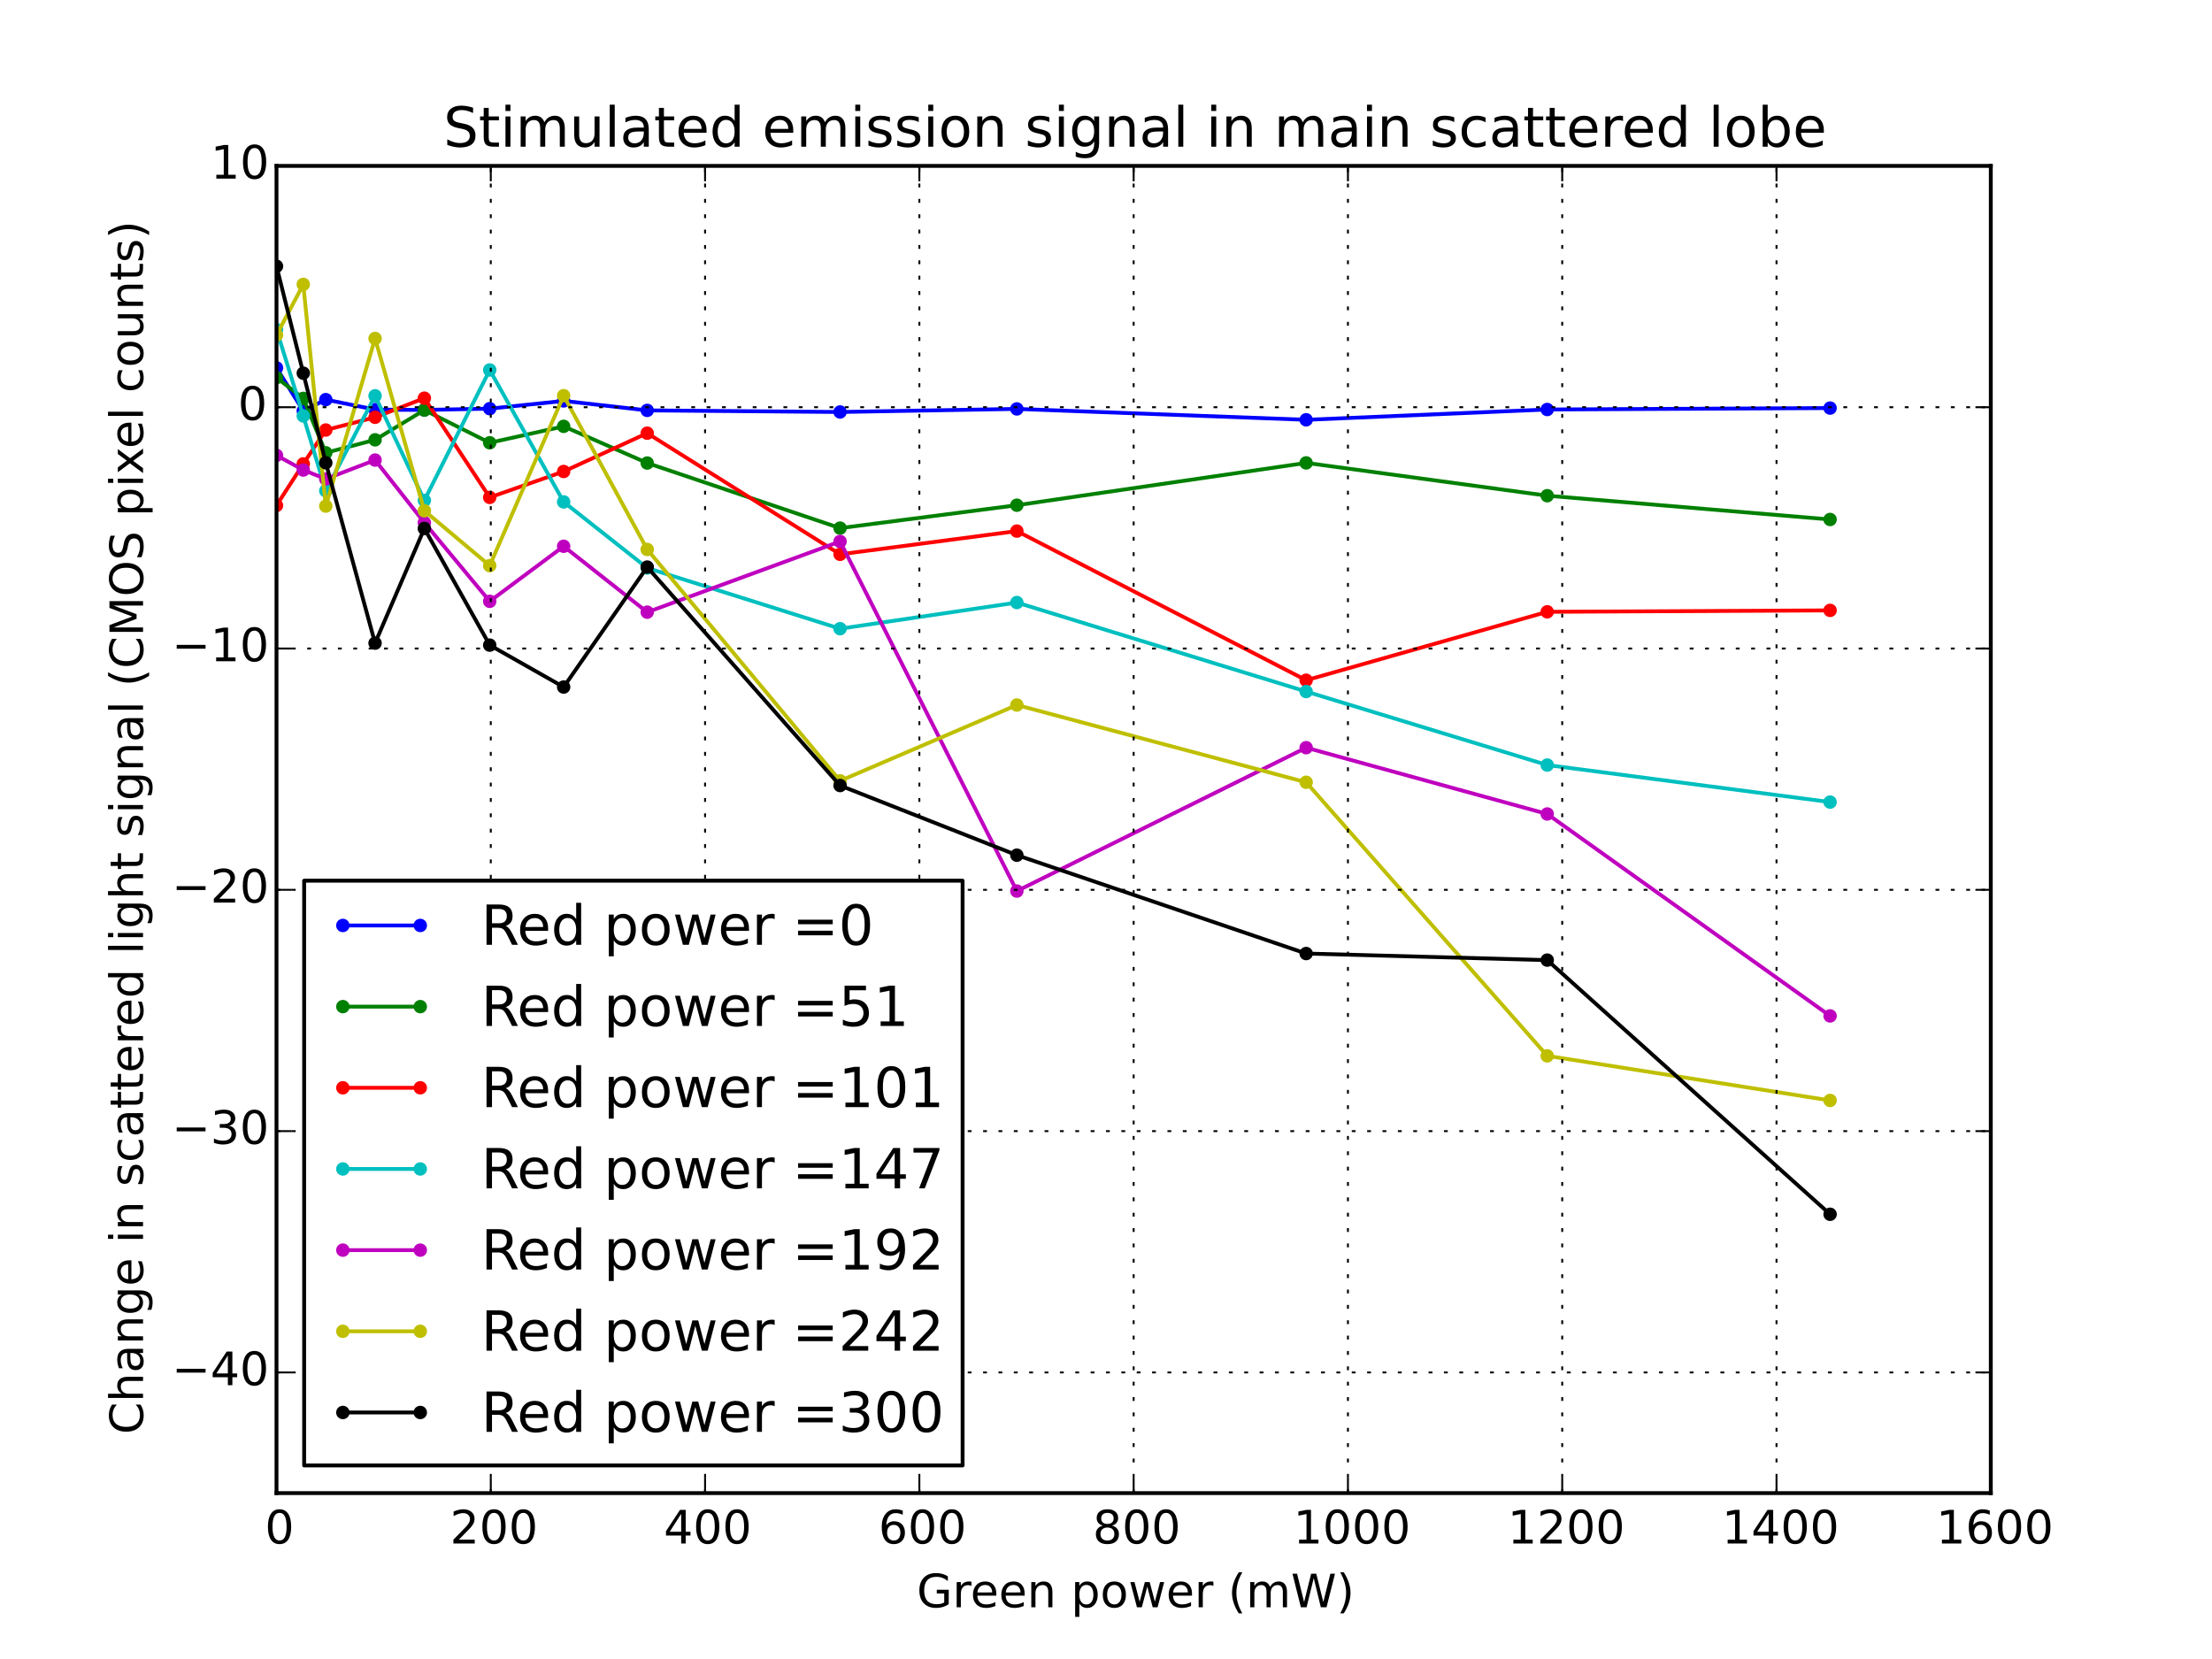<?xml version="1.0" encoding="utf-8" standalone="no"?>
<!DOCTYPE svg PUBLIC "-//W3C//DTD SVG 1.1//EN"
  "http://www.w3.org/Graphics/SVG/1.1/DTD/svg11.dtd">
<!-- Created with matplotlib (http://matplotlib.org/) -->
<svg height="432pt" version="1.1" viewBox="0 0 576 432" width="576pt" xmlns="http://www.w3.org/2000/svg" xmlns:xlink="http://www.w3.org/1999/xlink">
 <defs>
  <style type="text/css">
*{stroke-linecap:butt;stroke-linejoin:round;}
  </style>
 </defs>
 <g id="figure_1">
  <g id="patch_1">
   <path d="
M0 432
L576 432
L576 0
L0 0
z
" style="fill:#ffffff;"/>
  </g>
  <g id="axes_1">
   <g id="patch_2">
    <path d="
M72 388.8
L518.4 388.8
L518.4 43.2
L72 43.2
z
" style="fill:#ffffff;"/>
   </g>
   <g id="line2d_1">
    <path clip-path="url(#p7ff5b81e1d)" d="
M72 95.794
L78.975 106.984
L84.834 104.06
L97.668 106.664
L110.502 106.745
L127.521 106.413
L146.772 104.397
L168.534 106.864
L218.754 107.28
L264.789 106.481
L340.119 109.313
L402.894 106.633
L476.55 106.261" style="fill:none;stroke:#0000ff;stroke-linecap:square;"/>
    <defs>
     <path d="
M0 1.5
C0.398 1.5 0.779 1.342 1.061 1.061
C1.342 0.779 1.5 0.398 1.5 0
C1.5 -0.398 1.342 -0.779 1.061 -1.061
C0.779 -1.342 0.398 -1.5 0 -1.5
C-0.398 -1.5 -0.779 -1.342 -1.061 -1.061
C-1.342 -0.779 -1.5 -0.398 -1.5 0
C-1.5 0.398 -1.342 0.779 -1.061 1.061
C-0.779 1.342 -0.398 1.5 0 1.5
z
" id="m7dd2bde27e" style="stroke:#0000ff;stroke-width:0.5;"/>
    </defs>
    <g clip-path="url(#p7ff5b81e1d)">
     <use style="fill:#0000ff;stroke:#0000ff;stroke-width:0.5;" x="72.0" xlink:href="#m7dd2bde27e" y="95.794"/>
     <use style="fill:#0000ff;stroke:#0000ff;stroke-width:0.5;" x="78.975" xlink:href="#m7dd2bde27e" y="106.984"/>
     <use style="fill:#0000ff;stroke:#0000ff;stroke-width:0.5;" x="84.834" xlink:href="#m7dd2bde27e" y="104.06"/>
     <use style="fill:#0000ff;stroke:#0000ff;stroke-width:0.5;" x="97.668" xlink:href="#m7dd2bde27e" y="106.664"/>
     <use style="fill:#0000ff;stroke:#0000ff;stroke-width:0.5;" x="110.502" xlink:href="#m7dd2bde27e" y="106.745"/>
     <use style="fill:#0000ff;stroke:#0000ff;stroke-width:0.5;" x="127.521" xlink:href="#m7dd2bde27e" y="106.413"/>
     <use style="fill:#0000ff;stroke:#0000ff;stroke-width:0.5;" x="146.772" xlink:href="#m7dd2bde27e" y="104.397"/>
     <use style="fill:#0000ff;stroke:#0000ff;stroke-width:0.5;" x="168.534" xlink:href="#m7dd2bde27e" y="106.864"/>
     <use style="fill:#0000ff;stroke:#0000ff;stroke-width:0.5;" x="218.754" xlink:href="#m7dd2bde27e" y="107.28"/>
     <use style="fill:#0000ff;stroke:#0000ff;stroke-width:0.5;" x="264.789" xlink:href="#m7dd2bde27e" y="106.481"/>
     <use style="fill:#0000ff;stroke:#0000ff;stroke-width:0.5;" x="340.119" xlink:href="#m7dd2bde27e" y="109.313"/>
     <use style="fill:#0000ff;stroke:#0000ff;stroke-width:0.5;" x="402.894" xlink:href="#m7dd2bde27e" y="106.633"/>
     <use style="fill:#0000ff;stroke:#0000ff;stroke-width:0.5;" x="476.55" xlink:href="#m7dd2bde27e" y="106.261"/>
    </g>
   </g>
   <g id="line2d_2">
    <path clip-path="url(#p7ff5b81e1d)" d="
M72 98.339
L78.975 103.742
L84.834 117.899
L97.668 114.529
L110.502 106.781
L127.521 115.295
L146.772 111.021
L168.534 120.57
L218.754 137.521
L264.789 131.553
L340.119 120.538
L402.894 129.078
L476.55 135.271" style="fill:none;stroke:#008000;stroke-linecap:square;"/>
    <defs>
     <path d="
M0 1.5
C0.398 1.5 0.779 1.342 1.061 1.061
C1.342 0.779 1.5 0.398 1.5 0
C1.5 -0.398 1.342 -0.779 1.061 -1.061
C0.779 -1.342 0.398 -1.5 0 -1.5
C-0.398 -1.5 -0.779 -1.342 -1.061 -1.061
C-1.342 -0.779 -1.5 -0.398 -1.5 0
C-1.5 0.398 -1.342 0.779 -1.061 1.061
C-0.779 1.342 -0.398 1.5 0 1.5
z
" id="m6647e498ca" style="stroke:#008000;stroke-width:0.5;"/>
    </defs>
    <g clip-path="url(#p7ff5b81e1d)">
     <use style="fill:#008000;stroke:#008000;stroke-width:0.5;" x="72.0" xlink:href="#m6647e498ca" y="98.339"/>
     <use style="fill:#008000;stroke:#008000;stroke-width:0.5;" x="78.975" xlink:href="#m6647e498ca" y="103.742"/>
     <use style="fill:#008000;stroke:#008000;stroke-width:0.5;" x="84.834" xlink:href="#m6647e498ca" y="117.899"/>
     <use style="fill:#008000;stroke:#008000;stroke-width:0.5;" x="97.668" xlink:href="#m6647e498ca" y="114.529"/>
     <use style="fill:#008000;stroke:#008000;stroke-width:0.5;" x="110.502" xlink:href="#m6647e498ca" y="106.781"/>
     <use style="fill:#008000;stroke:#008000;stroke-width:0.5;" x="127.521" xlink:href="#m6647e498ca" y="115.295"/>
     <use style="fill:#008000;stroke:#008000;stroke-width:0.5;" x="146.772" xlink:href="#m6647e498ca" y="111.021"/>
     <use style="fill:#008000;stroke:#008000;stroke-width:0.5;" x="168.534" xlink:href="#m6647e498ca" y="120.57"/>
     <use style="fill:#008000;stroke:#008000;stroke-width:0.5;" x="218.754" xlink:href="#m6647e498ca" y="137.521"/>
     <use style="fill:#008000;stroke:#008000;stroke-width:0.5;" x="264.789" xlink:href="#m6647e498ca" y="131.553"/>
     <use style="fill:#008000;stroke:#008000;stroke-width:0.5;" x="340.119" xlink:href="#m6647e498ca" y="120.538"/>
     <use style="fill:#008000;stroke:#008000;stroke-width:0.5;" x="402.894" xlink:href="#m6647e498ca" y="129.078"/>
     <use style="fill:#008000;stroke:#008000;stroke-width:0.5;" x="476.55" xlink:href="#m6647e498ca" y="135.271"/>
    </g>
   </g>
   <g id="line2d_3">
    <path clip-path="url(#p7ff5b81e1d)" d="
M72 131.62
L78.975 120.793
L84.834 111.975
L97.668 108.658
L110.502 103.685
L127.521 129.523
L146.772 122.776
L168.534 112.799
L218.754 144.341
L264.789 138.292
L340.119 177.131
L402.894 159.314
L476.55 158.943" style="fill:none;stroke:#ff0000;stroke-linecap:square;"/>
    <defs>
     <path d="
M0 1.5
C0.398 1.5 0.779 1.342 1.061 1.061
C1.342 0.779 1.5 0.398 1.5 0
C1.5 -0.398 1.342 -0.779 1.061 -1.061
C0.779 -1.342 0.398 -1.5 0 -1.5
C-0.398 -1.5 -0.779 -1.342 -1.061 -1.061
C-1.342 -0.779 -1.5 -0.398 -1.5 0
C-1.5 0.398 -1.342 0.779 -1.061 1.061
C-0.779 1.342 -0.398 1.5 0 1.5
z
" id="m590d835582" style="stroke:#ff0000;stroke-width:0.5;"/>
    </defs>
    <g clip-path="url(#p7ff5b81e1d)">
     <use style="fill:#ff0000;stroke:#ff0000;stroke-width:0.5;" x="72.0" xlink:href="#m590d835582" y="131.62"/>
     <use style="fill:#ff0000;stroke:#ff0000;stroke-width:0.5;" x="78.975" xlink:href="#m590d835582" y="120.793"/>
     <use style="fill:#ff0000;stroke:#ff0000;stroke-width:0.5;" x="84.834" xlink:href="#m590d835582" y="111.975"/>
     <use style="fill:#ff0000;stroke:#ff0000;stroke-width:0.5;" x="97.668" xlink:href="#m590d835582" y="108.658"/>
     <use style="fill:#ff0000;stroke:#ff0000;stroke-width:0.5;" x="110.502" xlink:href="#m590d835582" y="103.685"/>
     <use style="fill:#ff0000;stroke:#ff0000;stroke-width:0.5;" x="127.521" xlink:href="#m590d835582" y="129.523"/>
     <use style="fill:#ff0000;stroke:#ff0000;stroke-width:0.5;" x="146.772" xlink:href="#m590d835582" y="122.776"/>
     <use style="fill:#ff0000;stroke:#ff0000;stroke-width:0.5;" x="168.534" xlink:href="#m590d835582" y="112.799"/>
     <use style="fill:#ff0000;stroke:#ff0000;stroke-width:0.5;" x="218.754" xlink:href="#m590d835582" y="144.341"/>
     <use style="fill:#ff0000;stroke:#ff0000;stroke-width:0.5;" x="264.789" xlink:href="#m590d835582" y="138.292"/>
     <use style="fill:#ff0000;stroke:#ff0000;stroke-width:0.5;" x="340.119" xlink:href="#m590d835582" y="177.131"/>
     <use style="fill:#ff0000;stroke:#ff0000;stroke-width:0.5;" x="402.894" xlink:href="#m590d835582" y="159.314"/>
     <use style="fill:#ff0000;stroke:#ff0000;stroke-width:0.5;" x="476.55" xlink:href="#m590d835582" y="158.943"/>
    </g>
   </g>
   <g id="line2d_4">
    <path clip-path="url(#p7ff5b81e1d)" d="
M72 85.812
L78.975 108.304
L84.834 127.805
L97.668 103.068
L110.502 130.301
L127.521 96.34
L146.772 130.696
L168.534 147.907
L218.754 163.712
L264.789 156.9
L340.119 180.079
L402.894 199.217
L476.55 208.864" style="fill:none;stroke:#00bfbf;stroke-linecap:square;"/>
    <defs>
     <path d="
M0 1.5
C0.398 1.5 0.779 1.342 1.061 1.061
C1.342 0.779 1.5 0.398 1.5 0
C1.5 -0.398 1.342 -0.779 1.061 -1.061
C0.779 -1.342 0.398 -1.5 0 -1.5
C-0.398 -1.5 -0.779 -1.342 -1.061 -1.061
C-1.342 -0.779 -1.5 -0.398 -1.5 0
C-1.5 0.398 -1.342 0.779 -1.061 1.061
C-0.779 1.342 -0.398 1.5 0 1.5
z
" id="m79a42a2c34" style="stroke:#00bfbf;stroke-width:0.5;"/>
    </defs>
    <g clip-path="url(#p7ff5b81e1d)">
     <use style="fill:#00bfbf;stroke:#00bfbf;stroke-width:0.5;" x="72.0" xlink:href="#m79a42a2c34" y="85.812"/>
     <use style="fill:#00bfbf;stroke:#00bfbf;stroke-width:0.5;" x="78.975" xlink:href="#m79a42a2c34" y="108.304"/>
     <use style="fill:#00bfbf;stroke:#00bfbf;stroke-width:0.5;" x="84.834" xlink:href="#m79a42a2c34" y="127.805"/>
     <use style="fill:#00bfbf;stroke:#00bfbf;stroke-width:0.5;" x="97.668" xlink:href="#m79a42a2c34" y="103.068"/>
     <use style="fill:#00bfbf;stroke:#00bfbf;stroke-width:0.5;" x="110.502" xlink:href="#m79a42a2c34" y="130.301"/>
     <use style="fill:#00bfbf;stroke:#00bfbf;stroke-width:0.5;" x="127.521" xlink:href="#m79a42a2c34" y="96.34"/>
     <use style="fill:#00bfbf;stroke:#00bfbf;stroke-width:0.5;" x="146.772" xlink:href="#m79a42a2c34" y="130.696"/>
     <use style="fill:#00bfbf;stroke:#00bfbf;stroke-width:0.5;" x="168.534" xlink:href="#m79a42a2c34" y="147.907"/>
     <use style="fill:#00bfbf;stroke:#00bfbf;stroke-width:0.5;" x="218.754" xlink:href="#m79a42a2c34" y="163.712"/>
     <use style="fill:#00bfbf;stroke:#00bfbf;stroke-width:0.5;" x="264.789" xlink:href="#m79a42a2c34" y="156.9"/>
     <use style="fill:#00bfbf;stroke:#00bfbf;stroke-width:0.5;" x="340.119" xlink:href="#m79a42a2c34" y="180.079"/>
     <use style="fill:#00bfbf;stroke:#00bfbf;stroke-width:0.5;" x="402.894" xlink:href="#m79a42a2c34" y="199.217"/>
     <use style="fill:#00bfbf;stroke:#00bfbf;stroke-width:0.5;" x="476.55" xlink:href="#m79a42a2c34" y="208.864"/>
    </g>
   </g>
   <g id="line2d_5">
    <path clip-path="url(#p7ff5b81e1d)" d="
M72 118.571
L78.975 122.397
L84.834 124.724
L97.668 119.802
L110.502 136.09
L127.521 156.581
L146.772 142.249
L168.534 159.407
L218.754 141.001
L264.789 232.028
L340.119 194.694
L402.894 211.96
L476.55 264.541" style="fill:none;stroke:#bf00bf;stroke-linecap:square;"/>
    <defs>
     <path d="
M0 1.5
C0.398 1.5 0.779 1.342 1.061 1.061
C1.342 0.779 1.5 0.398 1.5 0
C1.5 -0.398 1.342 -0.779 1.061 -1.061
C0.779 -1.342 0.398 -1.5 0 -1.5
C-0.398 -1.5 -0.779 -1.342 -1.061 -1.061
C-1.342 -0.779 -1.5 -0.398 -1.5 0
C-1.5 0.398 -1.342 0.779 -1.061 1.061
C-0.779 1.342 -0.398 1.5 0 1.5
z
" id="m494f39f36c" style="stroke:#bf00bf;stroke-width:0.5;"/>
    </defs>
    <g clip-path="url(#p7ff5b81e1d)">
     <use style="fill:#bf00bf;stroke:#bf00bf;stroke-width:0.5;" x="72.0" xlink:href="#m494f39f36c" y="118.571"/>
     <use style="fill:#bf00bf;stroke:#bf00bf;stroke-width:0.5;" x="78.975" xlink:href="#m494f39f36c" y="122.397"/>
     <use style="fill:#bf00bf;stroke:#bf00bf;stroke-width:0.5;" x="84.834" xlink:href="#m494f39f36c" y="124.724"/>
     <use style="fill:#bf00bf;stroke:#bf00bf;stroke-width:0.5;" x="97.668" xlink:href="#m494f39f36c" y="119.802"/>
     <use style="fill:#bf00bf;stroke:#bf00bf;stroke-width:0.5;" x="110.502" xlink:href="#m494f39f36c" y="136.09"/>
     <use style="fill:#bf00bf;stroke:#bf00bf;stroke-width:0.5;" x="127.521" xlink:href="#m494f39f36c" y="156.581"/>
     <use style="fill:#bf00bf;stroke:#bf00bf;stroke-width:0.5;" x="146.772" xlink:href="#m494f39f36c" y="142.249"/>
     <use style="fill:#bf00bf;stroke:#bf00bf;stroke-width:0.5;" x="168.534" xlink:href="#m494f39f36c" y="159.407"/>
     <use style="fill:#bf00bf;stroke:#bf00bf;stroke-width:0.5;" x="218.754" xlink:href="#m494f39f36c" y="141.001"/>
     <use style="fill:#bf00bf;stroke:#bf00bf;stroke-width:0.5;" x="264.789" xlink:href="#m494f39f36c" y="232.028"/>
     <use style="fill:#bf00bf;stroke:#bf00bf;stroke-width:0.5;" x="340.119" xlink:href="#m494f39f36c" y="194.694"/>
     <use style="fill:#bf00bf;stroke:#bf00bf;stroke-width:0.5;" x="402.894" xlink:href="#m494f39f36c" y="211.96"/>
     <use style="fill:#bf00bf;stroke:#bf00bf;stroke-width:0.5;" x="476.55" xlink:href="#m494f39f36c" y="264.541"/>
    </g>
   </g>
   <g id="line2d_6">
    <path clip-path="url(#p7ff5b81e1d)" d="
M72 87.254
L78.975 74.054
L84.834 131.784
L97.668 88.134
L110.502 133.001
L127.521 147.289
L146.772 103.03
L168.534 143.072
L218.754 203.329
L264.789 183.581
L340.119 203.701
L402.894 274.943
L476.55 286.555" style="fill:none;stroke:#bfbf00;stroke-linecap:square;"/>
    <defs>
     <path d="
M0 1.5
C0.398 1.5 0.779 1.342 1.061 1.061
C1.342 0.779 1.5 0.398 1.5 0
C1.5 -0.398 1.342 -0.779 1.061 -1.061
C0.779 -1.342 0.398 -1.5 0 -1.5
C-0.398 -1.5 -0.779 -1.342 -1.061 -1.061
C-1.342 -0.779 -1.5 -0.398 -1.5 0
C-1.5 0.398 -1.342 0.779 -1.061 1.061
C-0.779 1.342 -0.398 1.5 0 1.5
z
" id="mb08df4b085" style="stroke:#bfbf00;stroke-width:0.5;"/>
    </defs>
    <g clip-path="url(#p7ff5b81e1d)">
     <use style="fill:#bfbf00;stroke:#bfbf00;stroke-width:0.5;" x="72.0" xlink:href="#mb08df4b085" y="87.254"/>
     <use style="fill:#bfbf00;stroke:#bfbf00;stroke-width:0.5;" x="78.975" xlink:href="#mb08df4b085" y="74.054"/>
     <use style="fill:#bfbf00;stroke:#bfbf00;stroke-width:0.5;" x="84.834" xlink:href="#mb08df4b085" y="131.784"/>
     <use style="fill:#bfbf00;stroke:#bfbf00;stroke-width:0.5;" x="97.668" xlink:href="#mb08df4b085" y="88.134"/>
     <use style="fill:#bfbf00;stroke:#bfbf00;stroke-width:0.5;" x="110.502" xlink:href="#mb08df4b085" y="133.001"/>
     <use style="fill:#bfbf00;stroke:#bfbf00;stroke-width:0.5;" x="127.521" xlink:href="#mb08df4b085" y="147.289"/>
     <use style="fill:#bfbf00;stroke:#bfbf00;stroke-width:0.5;" x="146.772" xlink:href="#mb08df4b085" y="103.03"/>
     <use style="fill:#bfbf00;stroke:#bfbf00;stroke-width:0.5;" x="168.534" xlink:href="#mb08df4b085" y="143.072"/>
     <use style="fill:#bfbf00;stroke:#bfbf00;stroke-width:0.5;" x="218.754" xlink:href="#mb08df4b085" y="203.329"/>
     <use style="fill:#bfbf00;stroke:#bfbf00;stroke-width:0.5;" x="264.789" xlink:href="#mb08df4b085" y="183.581"/>
     <use style="fill:#bfbf00;stroke:#bfbf00;stroke-width:0.5;" x="340.119" xlink:href="#mb08df4b085" y="203.701"/>
     <use style="fill:#bfbf00;stroke:#bfbf00;stroke-width:0.5;" x="402.894" xlink:href="#mb08df4b085" y="274.943"/>
     <use style="fill:#bfbf00;stroke:#bfbf00;stroke-width:0.5;" x="476.55" xlink:href="#mb08df4b085" y="286.555"/>
    </g>
   </g>
   <g id="line2d_7">
    <path clip-path="url(#p7ff5b81e1d)" d="
M72 69.327
L78.975 97.177
L84.834 120.508
L97.668 167.467
L110.502 137.616
L127.521 167.988
L146.772 178.901
L168.534 147.665
L218.754 204.551
L264.789 222.687
L340.119 248.301
L402.894 250.01
L476.55 316.192" style="fill:none;stroke:#000000;stroke-linecap:square;"/>
    <defs>
     <path d="
M0 1.5
C0.398 1.5 0.779 1.342 1.061 1.061
C1.342 0.779 1.5 0.398 1.5 0
C1.5 -0.398 1.342 -0.779 1.061 -1.061
C0.779 -1.342 0.398 -1.5 0 -1.5
C-0.398 -1.5 -0.779 -1.342 -1.061 -1.061
C-1.342 -0.779 -1.5 -0.398 -1.5 0
C-1.5 0.398 -1.342 0.779 -1.061 1.061
C-0.779 1.342 -0.398 1.5 0 1.5
z
" id="m8185dd89ac" style="stroke:#000000;stroke-width:0.5;"/>
    </defs>
    <g clip-path="url(#p7ff5b81e1d)">
     <use style="stroke:#000000;stroke-width:0.5;" x="72.0" xlink:href="#m8185dd89ac" y="69.327"/>
     <use style="stroke:#000000;stroke-width:0.5;" x="78.975" xlink:href="#m8185dd89ac" y="97.177"/>
     <use style="stroke:#000000;stroke-width:0.5;" x="84.834" xlink:href="#m8185dd89ac" y="120.508"/>
     <use style="stroke:#000000;stroke-width:0.5;" x="97.668" xlink:href="#m8185dd89ac" y="167.467"/>
     <use style="stroke:#000000;stroke-width:0.5;" x="110.502" xlink:href="#m8185dd89ac" y="137.616"/>
     <use style="stroke:#000000;stroke-width:0.5;" x="127.521" xlink:href="#m8185dd89ac" y="167.988"/>
     <use style="stroke:#000000;stroke-width:0.5;" x="146.772" xlink:href="#m8185dd89ac" y="178.901"/>
     <use style="stroke:#000000;stroke-width:0.5;" x="168.534" xlink:href="#m8185dd89ac" y="147.665"/>
     <use style="stroke:#000000;stroke-width:0.5;" x="218.754" xlink:href="#m8185dd89ac" y="204.551"/>
     <use style="stroke:#000000;stroke-width:0.5;" x="264.789" xlink:href="#m8185dd89ac" y="222.687"/>
     <use style="stroke:#000000;stroke-width:0.5;" x="340.119" xlink:href="#m8185dd89ac" y="248.301"/>
     <use style="stroke:#000000;stroke-width:0.5;" x="402.894" xlink:href="#m8185dd89ac" y="250.01"/>
     <use style="stroke:#000000;stroke-width:0.5;" x="476.55" xlink:href="#m8185dd89ac" y="316.192"/>
    </g>
   </g>
   <g id="patch_3">
    <path d="
M72 43.2
L518.4 43.2" style="fill:none;stroke:#000000;stroke-linecap:square;stroke-linejoin:miter;"/>
   </g>
   <g id="patch_4">
    <path d="
M518.4 388.8
L518.4 43.2" style="fill:none;stroke:#000000;stroke-linecap:square;stroke-linejoin:miter;"/>
   </g>
   <g id="patch_5">
    <path d="
M72 388.8
L72 43.2" style="fill:none;stroke:#000000;stroke-linecap:square;stroke-linejoin:miter;"/>
   </g>
   <g id="patch_6">
    <path d="
M72 388.8
L518.4 388.8" style="fill:none;stroke:#000000;stroke-linecap:square;stroke-linejoin:miter;"/>
   </g>
   <g id="matplotlib.axis_1">
    <g id="xtick_1">
     <g id="line2d_8">
      <path clip-path="url(#p7ff5b81e1d)" d="
M72 388.8
L72 43.2" style="fill:none;stroke:#000000;stroke-dasharray:1,3;stroke-dashoffset:0.0;stroke-width:0.5;"/>
     </g>
     <g id="line2d_9">
      <defs>
       <path d="
M0 0
L0 -4" id="mc7db9fdffb" style="stroke:#000000;stroke-width:0.5;"/>
      </defs>
      <g>
       <use style="stroke:#000000;stroke-width:0.5;" x="72.0" xlink:href="#mc7db9fdffb" y="388.8"/>
      </g>
     </g>
     <g id="line2d_10">
      <defs>
       <path d="
M0 0
L0 4" id="m5a7d422ac3" style="stroke:#000000;stroke-width:0.5;"/>
      </defs>
      <g>
       <use style="stroke:#000000;stroke-width:0.5;" x="72.0" xlink:href="#m5a7d422ac3" y="43.2"/>
      </g>
     </g>
     <g id="text_1">
      <!-- 0 -->
      <defs>
       <path d="
M31.781 66.406
Q24.172 66.406 20.328 58.906
Q16.5 51.422 16.5 36.375
Q16.5 21.391 20.328 13.891
Q24.172 6.391 31.781 6.391
Q39.453 6.391 43.281 13.891
Q47.125 21.391 47.125 36.375
Q47.125 51.422 43.281 58.906
Q39.453 66.406 31.781 66.406
M31.781 74.219
Q44.047 74.219 50.516 64.516
Q56.984 54.828 56.984 36.375
Q56.984 17.969 50.516 8.266
Q44.047 -1.422 31.781 -1.422
Q19.531 -1.422 13.062 8.266
Q6.594 17.969 6.594 36.375
Q6.594 54.828 13.062 64.516
Q19.531 74.219 31.781 74.219" id="BitstreamVeraSans-Roman-30"/>
      </defs>
      <g transform="translate(68.977 401.918)scale(0.12 -0.12)">
       <use xlink:href="#BitstreamVeraSans-Roman-30"/>
      </g>
     </g>
    </g>
    <g id="xtick_2">
     <g id="line2d_11">
      <path clip-path="url(#p7ff5b81e1d)" d="
M127.8 388.8
L127.8 43.2" style="fill:none;stroke:#000000;stroke-dasharray:1,3;stroke-dashoffset:0.0;stroke-width:0.5;"/>
     </g>
     <g id="line2d_12">
      <g>
       <use style="stroke:#000000;stroke-width:0.5;" x="127.8" xlink:href="#mc7db9fdffb" y="388.8"/>
      </g>
     </g>
     <g id="line2d_13">
      <g>
       <use style="stroke:#000000;stroke-width:0.5;" x="127.8" xlink:href="#m5a7d422ac3" y="43.2"/>
      </g>
     </g>
     <g id="text_2">
      <!-- 200 -->
      <defs>
       <path d="
M19.188 8.297
L53.609 8.297
L53.609 0
L7.328 0
L7.328 8.297
Q12.938 14.109 22.625 23.891
Q32.328 33.688 34.812 36.531
Q39.547 41.844 41.422 45.531
Q43.312 49.219 43.312 52.781
Q43.312 58.594 39.234 62.25
Q35.156 65.922 28.609 65.922
Q23.969 65.922 18.812 64.312
Q13.672 62.703 7.812 59.422
L7.812 69.391
Q13.766 71.781 18.938 73
Q24.125 74.219 28.422 74.219
Q39.75 74.219 46.484 68.547
Q53.219 62.891 53.219 53.422
Q53.219 48.922 51.531 44.891
Q49.859 40.875 45.406 35.406
Q44.188 33.984 37.641 27.219
Q31.109 20.453 19.188 8.297" id="BitstreamVeraSans-Roman-32"/>
      </defs>
      <g transform="translate(117.186 401.918)scale(0.12 -0.12)">
       <use xlink:href="#BitstreamVeraSans-Roman-32"/>
       <use x="63.623" xlink:href="#BitstreamVeraSans-Roman-30"/>
       <use x="127.246" xlink:href="#BitstreamVeraSans-Roman-30"/>
      </g>
     </g>
    </g>
    <g id="xtick_3">
     <g id="line2d_14">
      <path clip-path="url(#p7ff5b81e1d)" d="
M183.6 388.8
L183.6 43.2" style="fill:none;stroke:#000000;stroke-dasharray:1,3;stroke-dashoffset:0.0;stroke-width:0.5;"/>
     </g>
     <g id="line2d_15">
      <g>
       <use style="stroke:#000000;stroke-width:0.5;" x="183.6" xlink:href="#mc7db9fdffb" y="388.8"/>
      </g>
     </g>
     <g id="line2d_16">
      <g>
       <use style="stroke:#000000;stroke-width:0.5;" x="183.6" xlink:href="#m5a7d422ac3" y="43.2"/>
      </g>
     </g>
     <g id="text_3">
      <!-- 400 -->
      <defs>
       <path d="
M37.797 64.312
L12.891 25.391
L37.797 25.391
z

M35.203 72.906
L47.609 72.906
L47.609 25.391
L58.016 25.391
L58.016 17.188
L47.609 17.188
L47.609 0
L37.797 0
L37.797 17.188
L4.891 17.188
L4.891 26.703
z
" id="BitstreamVeraSans-Roman-34"/>
      </defs>
      <g transform="translate(172.839 401.918)scale(0.12 -0.12)">
       <use xlink:href="#BitstreamVeraSans-Roman-34"/>
       <use x="63.623" xlink:href="#BitstreamVeraSans-Roman-30"/>
       <use x="127.246" xlink:href="#BitstreamVeraSans-Roman-30"/>
      </g>
     </g>
    </g>
    <g id="xtick_4">
     <g id="line2d_17">
      <path clip-path="url(#p7ff5b81e1d)" d="
M239.4 388.8
L239.4 43.2" style="fill:none;stroke:#000000;stroke-dasharray:1,3;stroke-dashoffset:0.0;stroke-width:0.5;"/>
     </g>
     <g id="line2d_18">
      <g>
       <use style="stroke:#000000;stroke-width:0.5;" x="239.4" xlink:href="#mc7db9fdffb" y="388.8"/>
      </g>
     </g>
     <g id="line2d_19">
      <g>
       <use style="stroke:#000000;stroke-width:0.5;" x="239.4" xlink:href="#m5a7d422ac3" y="43.2"/>
      </g>
     </g>
     <g id="text_4">
      <!-- 600 -->
      <defs>
       <path d="
M33.016 40.375
Q26.375 40.375 22.484 35.828
Q18.609 31.297 18.609 23.391
Q18.609 15.531 22.484 10.953
Q26.375 6.391 33.016 6.391
Q39.656 6.391 43.531 10.953
Q47.406 15.531 47.406 23.391
Q47.406 31.297 43.531 35.828
Q39.656 40.375 33.016 40.375
M52.594 71.297
L52.594 62.312
Q48.875 64.062 45.094 64.984
Q41.312 65.922 37.594 65.922
Q27.828 65.922 22.672 59.328
Q17.531 52.734 16.797 39.406
Q19.672 43.656 24.016 45.922
Q28.375 48.188 33.594 48.188
Q44.578 48.188 50.953 41.516
Q57.328 34.859 57.328 23.391
Q57.328 12.156 50.688 5.359
Q44.047 -1.422 33.016 -1.422
Q20.359 -1.422 13.672 8.266
Q6.984 17.969 6.984 36.375
Q6.984 53.656 15.188 63.938
Q23.391 74.219 37.203 74.219
Q40.922 74.219 44.703 73.484
Q48.484 72.75 52.594 71.297" id="BitstreamVeraSans-Roman-36"/>
      </defs>
      <g transform="translate(228.765 401.918)scale(0.12 -0.12)">
       <use xlink:href="#BitstreamVeraSans-Roman-36"/>
       <use x="63.623" xlink:href="#BitstreamVeraSans-Roman-30"/>
       <use x="127.246" xlink:href="#BitstreamVeraSans-Roman-30"/>
      </g>
     </g>
    </g>
    <g id="xtick_5">
     <g id="line2d_20">
      <path clip-path="url(#p7ff5b81e1d)" d="
M295.2 388.8
L295.2 43.2" style="fill:none;stroke:#000000;stroke-dasharray:1,3;stroke-dashoffset:0.0;stroke-width:0.5;"/>
     </g>
     <g id="line2d_21">
      <g>
       <use style="stroke:#000000;stroke-width:0.5;" x="295.2" xlink:href="#mc7db9fdffb" y="388.8"/>
      </g>
     </g>
     <g id="line2d_22">
      <g>
       <use style="stroke:#000000;stroke-width:0.5;" x="295.2" xlink:href="#m5a7d422ac3" y="43.2"/>
      </g>
     </g>
     <g id="text_5">
      <!-- 800 -->
      <defs>
       <path d="
M31.781 34.625
Q24.75 34.625 20.719 30.859
Q16.703 27.094 16.703 20.516
Q16.703 13.922 20.719 10.156
Q24.75 6.391 31.781 6.391
Q38.812 6.391 42.859 10.172
Q46.922 13.969 46.922 20.516
Q46.922 27.094 42.891 30.859
Q38.875 34.625 31.781 34.625
M21.922 38.812
Q15.578 40.375 12.031 44.719
Q8.5 49.078 8.5 55.328
Q8.5 64.062 14.719 69.141
Q20.953 74.219 31.781 74.219
Q42.672 74.219 48.875 69.141
Q55.078 64.062 55.078 55.328
Q55.078 49.078 51.531 44.719
Q48 40.375 41.703 38.812
Q48.828 37.156 52.797 32.312
Q56.781 27.484 56.781 20.516
Q56.781 9.906 50.312 4.234
Q43.844 -1.422 31.781 -1.422
Q19.734 -1.422 13.25 4.234
Q6.781 9.906 6.781 20.516
Q6.781 27.484 10.781 32.312
Q14.797 37.156 21.922 38.812
M18.312 54.391
Q18.312 48.734 21.844 45.562
Q25.391 42.391 31.781 42.391
Q38.141 42.391 41.719 45.562
Q45.312 48.734 45.312 54.391
Q45.312 60.062 41.719 63.234
Q38.141 66.406 31.781 66.406
Q25.391 66.406 21.844 63.234
Q18.312 60.062 18.312 54.391" id="BitstreamVeraSans-Roman-38"/>
      </defs>
      <g transform="translate(284.553 401.918)scale(0.12 -0.12)">
       <use xlink:href="#BitstreamVeraSans-Roman-38"/>
       <use x="63.623" xlink:href="#BitstreamVeraSans-Roman-30"/>
       <use x="127.246" xlink:href="#BitstreamVeraSans-Roman-30"/>
      </g>
     </g>
    </g>
    <g id="xtick_6">
     <g id="line2d_23">
      <path clip-path="url(#p7ff5b81e1d)" d="
M351 388.8
L351 43.2" style="fill:none;stroke:#000000;stroke-dasharray:1,3;stroke-dashoffset:0.0;stroke-width:0.5;"/>
     </g>
     <g id="line2d_24">
      <g>
       <use style="stroke:#000000;stroke-width:0.5;" x="351.0" xlink:href="#mc7db9fdffb" y="388.8"/>
      </g>
     </g>
     <g id="line2d_25">
      <g>
       <use style="stroke:#000000;stroke-width:0.5;" x="351.0" xlink:href="#m5a7d422ac3" y="43.2"/>
      </g>
     </g>
     <g id="text_6">
      <!-- 1000 -->
      <defs>
       <path d="
M12.406 8.297
L28.516 8.297
L28.516 63.922
L10.984 60.406
L10.984 69.391
L28.422 72.906
L38.281 72.906
L38.281 8.297
L54.391 8.297
L54.391 0
L12.406 0
z
" id="BitstreamVeraSans-Roman-31"/>
      </defs>
      <g transform="translate(336.788 401.918)scale(0.12 -0.12)">
       <use xlink:href="#BitstreamVeraSans-Roman-31"/>
       <use x="63.623" xlink:href="#BitstreamVeraSans-Roman-30"/>
       <use x="127.246" xlink:href="#BitstreamVeraSans-Roman-30"/>
       <use x="190.869" xlink:href="#BitstreamVeraSans-Roman-30"/>
      </g>
     </g>
    </g>
    <g id="xtick_7">
     <g id="line2d_26">
      <path clip-path="url(#p7ff5b81e1d)" d="
M406.8 388.8
L406.8 43.2" style="fill:none;stroke:#000000;stroke-dasharray:1,3;stroke-dashoffset:0.0;stroke-width:0.5;"/>
     </g>
     <g id="line2d_27">
      <g>
       <use style="stroke:#000000;stroke-width:0.5;" x="406.8" xlink:href="#mc7db9fdffb" y="388.8"/>
      </g>
     </g>
     <g id="line2d_28">
      <g>
       <use style="stroke:#000000;stroke-width:0.5;" x="406.8" xlink:href="#m5a7d422ac3" y="43.2"/>
      </g>
     </g>
     <g id="text_7">
      <!-- 1200 -->
      <g transform="translate(392.587 401.918)scale(0.12 -0.12)">
       <use xlink:href="#BitstreamVeraSans-Roman-31"/>
       <use x="63.623" xlink:href="#BitstreamVeraSans-Roman-32"/>
       <use x="127.246" xlink:href="#BitstreamVeraSans-Roman-30"/>
       <use x="190.869" xlink:href="#BitstreamVeraSans-Roman-30"/>
      </g>
     </g>
    </g>
    <g id="xtick_8">
     <g id="line2d_29">
      <path clip-path="url(#p7ff5b81e1d)" d="
M462.6 388.8
L462.6 43.2" style="fill:none;stroke:#000000;stroke-dasharray:1,3;stroke-dashoffset:0.0;stroke-width:0.5;"/>
     </g>
     <g id="line2d_30">
      <g>
       <use style="stroke:#000000;stroke-width:0.5;" x="462.6" xlink:href="#mc7db9fdffb" y="388.8"/>
      </g>
     </g>
     <g id="line2d_31">
      <g>
       <use style="stroke:#000000;stroke-width:0.5;" x="462.6" xlink:href="#m5a7d422ac3" y="43.2"/>
      </g>
     </g>
     <g id="text_8">
      <!-- 1400 -->
      <g transform="translate(448.387 401.918)scale(0.12 -0.12)">
       <use xlink:href="#BitstreamVeraSans-Roman-31"/>
       <use x="63.623" xlink:href="#BitstreamVeraSans-Roman-34"/>
       <use x="127.246" xlink:href="#BitstreamVeraSans-Roman-30"/>
       <use x="190.869" xlink:href="#BitstreamVeraSans-Roman-30"/>
      </g>
     </g>
    </g>
    <g id="xtick_9">
     <g id="line2d_32">
      <path clip-path="url(#p7ff5b81e1d)" d="
M518.4 388.8
L518.4 43.2" style="fill:none;stroke:#000000;stroke-dasharray:1,3;stroke-dashoffset:0.0;stroke-width:0.5;"/>
     </g>
     <g id="line2d_33">
      <g>
       <use style="stroke:#000000;stroke-width:0.5;" x="518.4" xlink:href="#mc7db9fdffb" y="388.8"/>
      </g>
     </g>
     <g id="line2d_34">
      <g>
       <use style="stroke:#000000;stroke-width:0.5;" x="518.4" xlink:href="#m5a7d422ac3" y="43.2"/>
      </g>
     </g>
     <g id="text_9">
      <!-- 1600 -->
      <g transform="translate(504.188 401.918)scale(0.12 -0.12)">
       <use xlink:href="#BitstreamVeraSans-Roman-31"/>
       <use x="63.623" xlink:href="#BitstreamVeraSans-Roman-36"/>
       <use x="127.246" xlink:href="#BitstreamVeraSans-Roman-30"/>
       <use x="190.869" xlink:href="#BitstreamVeraSans-Roman-30"/>
      </g>
     </g>
    </g>
    <g id="text_10">
     <!-- Green power (mW) -->
     <defs>
      <path id="BitstreamVeraSans-Roman-20"/>
      <path d="
M18.109 8.203
L18.109 -20.797
L9.078 -20.797
L9.078 54.688
L18.109 54.688
L18.109 46.391
Q20.953 51.266 25.266 53.625
Q29.594 56 35.594 56
Q45.562 56 51.781 48.094
Q58.016 40.188 58.016 27.297
Q58.016 14.406 51.781 6.484
Q45.562 -1.422 35.594 -1.422
Q29.594 -1.422 25.266 0.953
Q20.953 3.328 18.109 8.203
M48.688 27.297
Q48.688 37.203 44.609 42.844
Q40.531 48.484 33.406 48.484
Q26.266 48.484 22.188 42.844
Q18.109 37.203 18.109 27.297
Q18.109 17.391 22.188 11.75
Q26.266 6.109 33.406 6.109
Q40.531 6.109 44.609 11.75
Q48.688 17.391 48.688 27.297" id="BitstreamVeraSans-Roman-70"/>
      <path d="
M30.609 48.391
Q23.391 48.391 19.188 42.75
Q14.984 37.109 14.984 27.297
Q14.984 17.484 19.156 11.844
Q23.344 6.203 30.609 6.203
Q37.797 6.203 41.984 11.859
Q46.188 17.531 46.188 27.297
Q46.188 37.016 41.984 42.703
Q37.797 48.391 30.609 48.391
M30.609 56
Q42.328 56 49.016 48.375
Q55.719 40.766 55.719 27.297
Q55.719 13.875 49.016 6.219
Q42.328 -1.422 30.609 -1.422
Q18.844 -1.422 12.172 6.219
Q5.516 13.875 5.516 27.297
Q5.516 40.766 12.172 48.375
Q18.844 56 30.609 56" id="BitstreamVeraSans-Roman-6f"/>
      <path d="
M3.328 72.906
L13.281 72.906
L28.609 11.281
L43.891 72.906
L54.984 72.906
L70.312 11.281
L85.594 72.906
L95.609 72.906
L77.297 0
L64.891 0
L49.516 63.281
L33.984 0
L21.578 0
z
" id="BitstreamVeraSans-Roman-57"/>
      <path d="
M8.016 75.875
L15.828 75.875
Q23.141 64.359 26.781 53.312
Q30.422 42.281 30.422 31.391
Q30.422 20.453 26.781 9.375
Q23.141 -1.703 15.828 -13.188
L8.016 -13.188
Q14.5 -2 17.703 9.062
Q20.906 20.125 20.906 31.391
Q20.906 42.672 17.703 53.656
Q14.5 64.656 8.016 75.875" id="BitstreamVeraSans-Roman-29"/>
      <path d="
M54.891 33.016
L54.891 0
L45.906 0
L45.906 32.719
Q45.906 40.484 42.875 44.328
Q39.844 48.188 33.797 48.188
Q26.516 48.188 22.312 43.547
Q18.109 38.922 18.109 30.906
L18.109 0
L9.078 0
L9.078 54.688
L18.109 54.688
L18.109 46.188
Q21.344 51.125 25.703 53.562
Q30.078 56 35.797 56
Q45.219 56 50.047 50.172
Q54.891 44.344 54.891 33.016" id="BitstreamVeraSans-Roman-6e"/>
      <path d="
M31 75.875
Q24.469 64.656 21.281 53.656
Q18.109 42.672 18.109 31.391
Q18.109 20.125 21.312 9.062
Q24.516 -2 31 -13.188
L23.188 -13.188
Q15.875 -1.703 12.234 9.375
Q8.594 20.453 8.594 31.391
Q8.594 42.281 12.203 53.312
Q15.828 64.359 23.188 75.875
z
" id="BitstreamVeraSans-Roman-28"/>
      <path d="
M59.516 10.406
L59.516 29.984
L43.406 29.984
L43.406 38.094
L69.281 38.094
L69.281 6.781
Q63.578 2.734 56.688 0.656
Q49.812 -1.422 42 -1.422
Q24.906 -1.422 15.25 8.562
Q5.609 18.562 5.609 36.375
Q5.609 54.25 15.25 64.234
Q24.906 74.219 42 74.219
Q49.125 74.219 55.547 72.453
Q61.969 70.703 67.391 67.281
L67.391 56.781
Q61.922 61.422 55.766 63.766
Q49.609 66.109 42.828 66.109
Q29.438 66.109 22.719 58.641
Q16.016 51.172 16.016 36.375
Q16.016 21.625 22.719 14.156
Q29.438 6.688 42.828 6.688
Q48.047 6.688 52.141 7.594
Q56.25 8.5 59.516 10.406" id="BitstreamVeraSans-Roman-47"/>
      <path d="
M4.203 54.688
L13.188 54.688
L24.422 12.016
L35.594 54.688
L46.188 54.688
L57.422 12.016
L68.609 54.688
L77.594 54.688
L63.281 0
L52.688 0
L40.922 44.828
L29.109 0
L18.5 0
z
" id="BitstreamVeraSans-Roman-77"/>
      <path d="
M41.109 46.297
Q39.594 47.172 37.812 47.578
Q36.031 48 33.891 48
Q26.266 48 22.188 43.047
Q18.109 38.094 18.109 28.812
L18.109 0
L9.078 0
L9.078 54.688
L18.109 54.688
L18.109 46.188
Q20.953 51.172 25.484 53.578
Q30.031 56 36.531 56
Q37.453 56 38.578 55.875
Q39.703 55.766 41.062 55.516
z
" id="BitstreamVeraSans-Roman-72"/>
      <path d="
M52 44.188
Q55.375 50.25 60.062 53.125
Q64.75 56 71.094 56
Q79.641 56 84.281 50.016
Q88.922 44.047 88.922 33.016
L88.922 0
L79.891 0
L79.891 32.719
Q79.891 40.578 77.094 44.375
Q74.312 48.188 68.609 48.188
Q61.625 48.188 57.562 43.547
Q53.516 38.922 53.516 30.906
L53.516 0
L44.484 0
L44.484 32.719
Q44.484 40.625 41.703 44.406
Q38.922 48.188 33.109 48.188
Q26.219 48.188 22.156 43.531
Q18.109 38.875 18.109 30.906
L18.109 0
L9.078 0
L9.078 54.688
L18.109 54.688
L18.109 46.188
Q21.188 51.219 25.484 53.609
Q29.781 56 35.688 56
Q41.656 56 45.828 52.969
Q50 49.953 52 44.188" id="BitstreamVeraSans-Roman-6d"/>
      <path d="
M56.203 29.594
L56.203 25.203
L14.891 25.203
Q15.484 15.922 20.484 11.062
Q25.484 6.203 34.422 6.203
Q39.594 6.203 44.453 7.469
Q49.312 8.734 54.109 11.281
L54.109 2.781
Q49.266 0.734 44.188 -0.344
Q39.109 -1.422 33.891 -1.422
Q20.797 -1.422 13.156 6.188
Q5.516 13.812 5.516 26.812
Q5.516 40.234 12.766 48.109
Q20.016 56 32.328 56
Q43.359 56 49.781 48.891
Q56.203 41.797 56.203 29.594
M47.219 32.234
Q47.125 39.594 43.094 43.984
Q39.062 48.391 32.422 48.391
Q24.906 48.391 20.391 44.141
Q15.875 39.891 15.188 32.172
z
" id="BitstreamVeraSans-Roman-65"/>
     </defs>
     <g transform="translate(238.731 418.532)scale(0.12 -0.12)">
      <use xlink:href="#BitstreamVeraSans-Roman-47"/>
      <use x="77.49" xlink:href="#BitstreamVeraSans-Roman-72"/>
      <use x="116.354" xlink:href="#BitstreamVeraSans-Roman-65"/>
      <use x="177.877" xlink:href="#BitstreamVeraSans-Roman-65"/>
      <use x="239.4" xlink:href="#BitstreamVeraSans-Roman-6e"/>
      <use x="302.779" xlink:href="#BitstreamVeraSans-Roman-20"/>
      <use x="334.566" xlink:href="#BitstreamVeraSans-Roman-70"/>
      <use x="398.043" xlink:href="#BitstreamVeraSans-Roman-6f"/>
      <use x="459.225" xlink:href="#BitstreamVeraSans-Roman-77"/>
      <use x="541.012" xlink:href="#BitstreamVeraSans-Roman-65"/>
      <use x="602.535" xlink:href="#BitstreamVeraSans-Roman-72"/>
      <use x="643.648" xlink:href="#BitstreamVeraSans-Roman-20"/>
      <use x="675.436" xlink:href="#BitstreamVeraSans-Roman-28"/>
      <use x="714.449" xlink:href="#BitstreamVeraSans-Roman-6d"/>
      <use x="811.861" xlink:href="#BitstreamVeraSans-Roman-57"/>
      <use x="910.738" xlink:href="#BitstreamVeraSans-Roman-29"/>
     </g>
    </g>
   </g>
   <g id="matplotlib.axis_2">
    <g id="ytick_1">
     <g id="line2d_35">
      <path clip-path="url(#p7ff5b81e1d)" d="
M72 357.382
L518.4 357.382" style="fill:none;stroke:#000000;stroke-dasharray:1,3;stroke-dashoffset:0.0;stroke-width:0.5;"/>
     </g>
     <g id="line2d_36">
      <defs>
       <path d="
M0 0
L4 0" id="md7965d1ba0" style="stroke:#000000;stroke-width:0.5;"/>
      </defs>
      <g>
       <use style="stroke:#000000;stroke-width:0.5;" x="72.0" xlink:href="#md7965d1ba0" y="357.382"/>
      </g>
     </g>
     <g id="line2d_37">
      <defs>
       <path d="
M0 0
L-4 0" id="md9a1c1a7cd" style="stroke:#000000;stroke-width:0.5;"/>
      </defs>
      <g>
       <use style="stroke:#000000;stroke-width:0.5;" x="518.4" xlink:href="#md9a1c1a7cd" y="357.382"/>
      </g>
     </g>
     <g id="text_11">
      <!-- −40 -->
      <defs>
       <path d="
M10.594 35.5
L73.188 35.5
L73.188 27.203
L10.594 27.203
z
" id="BitstreamVeraSans-Roman-2212"/>
      </defs>
      <g transform="translate(44.742 360.693)scale(0.12 -0.12)">
       <use xlink:href="#BitstreamVeraSans-Roman-2212"/>
       <use x="83.789" xlink:href="#BitstreamVeraSans-Roman-34"/>
       <use x="147.412" xlink:href="#BitstreamVeraSans-Roman-30"/>
      </g>
     </g>
    </g>
    <g id="ytick_2">
     <g id="line2d_38">
      <path clip-path="url(#p7ff5b81e1d)" d="
M72 294.545
L518.4 294.545" style="fill:none;stroke:#000000;stroke-dasharray:1,3;stroke-dashoffset:0.0;stroke-width:0.5;"/>
     </g>
     <g id="line2d_39">
      <g>
       <use style="stroke:#000000;stroke-width:0.5;" x="72.0" xlink:href="#md7965d1ba0" y="294.545"/>
      </g>
     </g>
     <g id="line2d_40">
      <g>
       <use style="stroke:#000000;stroke-width:0.5;" x="518.4" xlink:href="#md9a1c1a7cd" y="294.545"/>
      </g>
     </g>
     <g id="text_12">
      <!-- −30 -->
      <defs>
       <path d="
M40.578 39.312
Q47.656 37.797 51.625 33
Q55.609 28.219 55.609 21.188
Q55.609 10.406 48.188 4.484
Q40.766 -1.422 27.094 -1.422
Q22.516 -1.422 17.656 -0.516
Q12.797 0.391 7.625 2.203
L7.625 11.719
Q11.719 9.328 16.594 8.109
Q21.484 6.891 26.812 6.891
Q36.078 6.891 40.938 10.547
Q45.797 14.203 45.797 21.188
Q45.797 27.641 41.281 31.266
Q36.766 34.906 28.719 34.906
L20.219 34.906
L20.219 43.016
L29.109 43.016
Q36.375 43.016 40.234 45.922
Q44.094 48.828 44.094 54.297
Q44.094 59.906 40.109 62.906
Q36.141 65.922 28.719 65.922
Q24.656 65.922 20.016 65.031
Q15.375 64.156 9.812 62.312
L9.812 71.094
Q15.438 72.656 20.344 73.438
Q25.25 74.219 29.594 74.219
Q40.828 74.219 47.359 69.109
Q53.906 64.016 53.906 55.328
Q53.906 49.266 50.438 45.094
Q46.969 40.922 40.578 39.312" id="BitstreamVeraSans-Roman-33"/>
      </defs>
      <g transform="translate(44.742 297.857)scale(0.12 -0.12)">
       <use xlink:href="#BitstreamVeraSans-Roman-2212"/>
       <use x="83.789" xlink:href="#BitstreamVeraSans-Roman-33"/>
       <use x="147.412" xlink:href="#BitstreamVeraSans-Roman-30"/>
      </g>
     </g>
    </g>
    <g id="ytick_3">
     <g id="line2d_41">
      <path clip-path="url(#p7ff5b81e1d)" d="
M72 231.709
L518.4 231.709" style="fill:none;stroke:#000000;stroke-dasharray:1,3;stroke-dashoffset:0.0;stroke-width:0.5;"/>
     </g>
     <g id="line2d_42">
      <g>
       <use style="stroke:#000000;stroke-width:0.5;" x="72.0" xlink:href="#md7965d1ba0" y="231.709"/>
      </g>
     </g>
     <g id="line2d_43">
      <g>
       <use style="stroke:#000000;stroke-width:0.5;" x="518.4" xlink:href="#md9a1c1a7cd" y="231.709"/>
      </g>
     </g>
     <g id="text_13">
      <!-- −20 -->
      <g transform="translate(44.742 235.02)scale(0.12 -0.12)">
       <use xlink:href="#BitstreamVeraSans-Roman-2212"/>
       <use x="83.789" xlink:href="#BitstreamVeraSans-Roman-32"/>
       <use x="147.412" xlink:href="#BitstreamVeraSans-Roman-30"/>
      </g>
     </g>
    </g>
    <g id="ytick_4">
     <g id="line2d_44">
      <path clip-path="url(#p7ff5b81e1d)" d="
M72 168.873
L518.4 168.873" style="fill:none;stroke:#000000;stroke-dasharray:1,3;stroke-dashoffset:0.0;stroke-width:0.5;"/>
     </g>
     <g id="line2d_45">
      <g>
       <use style="stroke:#000000;stroke-width:0.5;" x="72.0" xlink:href="#md7965d1ba0" y="168.873"/>
      </g>
     </g>
     <g id="line2d_46">
      <g>
       <use style="stroke:#000000;stroke-width:0.5;" x="518.4" xlink:href="#md9a1c1a7cd" y="168.873"/>
      </g>
     </g>
     <g id="text_14">
      <!-- −10 -->
      <g transform="translate(44.742 172.184)scale(0.12 -0.12)">
       <use xlink:href="#BitstreamVeraSans-Roman-2212"/>
       <use x="83.789" xlink:href="#BitstreamVeraSans-Roman-31"/>
       <use x="147.412" xlink:href="#BitstreamVeraSans-Roman-30"/>
      </g>
     </g>
    </g>
    <g id="ytick_5">
     <g id="line2d_47">
      <path clip-path="url(#p7ff5b81e1d)" d="
M72 106.036
L518.4 106.036" style="fill:none;stroke:#000000;stroke-dasharray:1,3;stroke-dashoffset:0.0;stroke-width:0.5;"/>
     </g>
     <g id="line2d_48">
      <g>
       <use style="stroke:#000000;stroke-width:0.5;" x="72.0" xlink:href="#md7965d1ba0" y="106.036"/>
      </g>
     </g>
     <g id="line2d_49">
      <g>
       <use style="stroke:#000000;stroke-width:0.5;" x="518.4" xlink:href="#md9a1c1a7cd" y="106.036"/>
      </g>
     </g>
     <g id="text_15">
      <!-- 0 -->
      <g transform="translate(61.953 109.348)scale(0.12 -0.12)">
       <use xlink:href="#BitstreamVeraSans-Roman-30"/>
      </g>
     </g>
    </g>
    <g id="ytick_6">
     <g id="line2d_50">
      <path clip-path="url(#p7ff5b81e1d)" d="
M72 43.2
L518.4 43.2" style="fill:none;stroke:#000000;stroke-dasharray:1,3;stroke-dashoffset:0.0;stroke-width:0.5;"/>
     </g>
     <g id="line2d_51">
      <g>
       <use style="stroke:#000000;stroke-width:0.5;" x="72.0" xlink:href="#md7965d1ba0" y="43.2"/>
      </g>
     </g>
     <g id="line2d_52">
      <g>
       <use style="stroke:#000000;stroke-width:0.5;" x="518.4" xlink:href="#md9a1c1a7cd" y="43.2"/>
      </g>
     </g>
     <g id="text_16">
      <!-- 10 -->
      <g transform="translate(54.845 46.511)scale(0.12 -0.12)">
       <use xlink:href="#BitstreamVeraSans-Roman-31"/>
       <use x="63.623" xlink:href="#BitstreamVeraSans-Roman-30"/>
      </g>
     </g>
    </g>
    <g id="text_17">
     <!-- Change in scattered light signal (CMOS pixel counts) -->
     <defs>
      <path d="
M34.281 27.484
Q23.391 27.484 19.188 25
Q14.984 22.516 14.984 16.5
Q14.984 11.719 18.141 8.906
Q21.297 6.109 26.703 6.109
Q34.188 6.109 38.703 11.406
Q43.219 16.703 43.219 25.484
L43.219 27.484
z

M52.203 31.203
L52.203 0
L43.219 0
L43.219 8.297
Q40.141 3.328 35.547 0.953
Q30.953 -1.422 24.312 -1.422
Q15.922 -1.422 10.953 3.297
Q6 8.016 6 15.922
Q6 25.141 12.172 29.828
Q18.359 34.516 30.609 34.516
L43.219 34.516
L43.219 35.406
Q43.219 41.609 39.141 45
Q35.062 48.391 27.688 48.391
Q23 48.391 18.547 47.266
Q14.109 46.141 10.016 43.891
L10.016 52.203
Q14.938 54.109 19.578 55.047
Q24.219 56 28.609 56
Q40.484 56 46.344 49.844
Q52.203 43.703 52.203 31.203" id="BitstreamVeraSans-Roman-61"/>
      <path d="
M54.891 54.688
L35.109 28.078
L55.906 0
L45.312 0
L29.391 21.484
L13.484 0
L2.875 0
L24.125 28.609
L4.688 54.688
L15.281 54.688
L29.781 35.203
L44.281 54.688
z
" id="BitstreamVeraSans-Roman-78"/>
      <path d="
M8.5 21.578
L8.5 54.688
L17.484 54.688
L17.484 21.922
Q17.484 14.156 20.5 10.266
Q23.531 6.391 29.594 6.391
Q36.859 6.391 41.078 11.031
Q45.312 15.672 45.312 23.688
L45.312 54.688
L54.297 54.688
L54.297 0
L45.312 0
L45.312 8.406
Q42.047 3.422 37.719 1
Q33.406 -1.422 27.688 -1.422
Q18.266 -1.422 13.375 4.438
Q8.5 10.297 8.5 21.578" id="BitstreamVeraSans-Roman-75"/>
      <path d="
M18.312 70.219
L18.312 54.688
L36.812 54.688
L36.812 47.703
L18.312 47.703
L18.312 18.016
Q18.312 11.328 20.141 9.422
Q21.969 7.516 27.594 7.516
L36.812 7.516
L36.812 0
L27.594 0
Q17.188 0 13.234 3.875
Q9.281 7.766 9.281 18.016
L9.281 47.703
L2.688 47.703
L2.688 54.688
L9.281 54.688
L9.281 70.219
z
" id="BitstreamVeraSans-Roman-74"/>
      <path d="
M9.422 54.688
L18.406 54.688
L18.406 0
L9.422 0
z

M9.422 75.984
L18.406 75.984
L18.406 64.594
L9.422 64.594
z
" id="BitstreamVeraSans-Roman-69"/>
      <path d="
M48.781 52.594
L48.781 44.188
Q44.969 46.297 41.141 47.344
Q37.312 48.391 33.406 48.391
Q24.656 48.391 19.812 42.844
Q14.984 37.312 14.984 27.297
Q14.984 17.281 19.812 11.734
Q24.656 6.203 33.406 6.203
Q37.312 6.203 41.141 7.25
Q44.969 8.297 48.781 10.406
L48.781 2.094
Q45.016 0.344 40.984 -0.531
Q36.969 -1.422 32.422 -1.422
Q20.062 -1.422 12.781 6.344
Q5.516 14.109 5.516 27.297
Q5.516 40.672 12.859 48.328
Q20.219 56 33.016 56
Q37.156 56 41.109 55.141
Q45.062 54.297 48.781 52.594" id="BitstreamVeraSans-Roman-63"/>
      <path d="
M9.422 75.984
L18.406 75.984
L18.406 0
L9.422 0
z
" id="BitstreamVeraSans-Roman-6c"/>
      <path d="
M53.516 70.516
L53.516 60.891
Q47.906 63.578 42.922 64.891
Q37.938 66.219 33.297 66.219
Q25.25 66.219 20.875 63.094
Q16.5 59.969 16.5 54.203
Q16.5 49.359 19.406 46.891
Q22.312 44.438 30.422 42.922
L36.375 41.703
Q47.406 39.594 52.656 34.297
Q57.906 29 57.906 20.125
Q57.906 9.516 50.797 4.047
Q43.703 -1.422 29.984 -1.422
Q24.812 -1.422 18.969 -0.25
Q13.141 0.922 6.891 3.219
L6.891 13.375
Q12.891 10.016 18.656 8.297
Q24.422 6.594 29.984 6.594
Q38.422 6.594 43.016 9.906
Q47.609 13.234 47.609 19.391
Q47.609 24.75 44.312 27.781
Q41.016 30.812 33.5 32.328
L27.484 33.5
Q16.453 35.688 11.516 40.375
Q6.594 45.062 6.594 53.422
Q6.594 63.094 13.406 68.656
Q20.219 74.219 32.172 74.219
Q37.312 74.219 42.625 73.281
Q47.953 72.359 53.516 70.516" id="BitstreamVeraSans-Roman-53"/>
      <path d="
M44.281 53.078
L44.281 44.578
Q40.484 46.531 36.375 47.5
Q32.281 48.484 27.875 48.484
Q21.188 48.484 17.844 46.438
Q14.5 44.391 14.5 40.281
Q14.5 37.156 16.891 35.375
Q19.281 33.594 26.516 31.984
L29.594 31.297
Q39.156 29.25 43.188 25.516
Q47.219 21.781 47.219 15.094
Q47.219 7.469 41.188 3.016
Q35.156 -1.422 24.609 -1.422
Q20.219 -1.422 15.453 -0.562
Q10.688 0.297 5.422 2
L5.422 11.281
Q10.406 8.688 15.234 7.391
Q20.062 6.109 24.812 6.109
Q31.156 6.109 34.562 8.281
Q37.984 10.453 37.984 14.406
Q37.984 18.062 35.516 20.016
Q33.062 21.969 24.703 23.781
L21.578 24.516
Q13.234 26.266 9.516 29.906
Q5.812 33.547 5.812 39.891
Q5.812 47.609 11.281 51.797
Q16.75 56 26.812 56
Q31.781 56 36.172 55.266
Q40.578 54.547 44.281 53.078" id="BitstreamVeraSans-Roman-73"/>
      <path d="
M45.406 46.391
L45.406 75.984
L54.391 75.984
L54.391 0
L45.406 0
L45.406 8.203
Q42.578 3.328 38.25 0.953
Q33.938 -1.422 27.875 -1.422
Q17.969 -1.422 11.734 6.484
Q5.516 14.406 5.516 27.297
Q5.516 40.188 11.734 48.094
Q17.969 56 27.875 56
Q33.938 56 38.25 53.625
Q42.578 51.266 45.406 46.391
M14.797 27.297
Q14.797 17.391 18.875 11.75
Q22.953 6.109 30.078 6.109
Q37.203 6.109 41.297 11.75
Q45.406 17.391 45.406 27.297
Q45.406 37.203 41.297 42.844
Q37.203 48.484 30.078 48.484
Q22.953 48.484 18.875 42.844
Q14.797 37.203 14.797 27.297" id="BitstreamVeraSans-Roman-64"/>
      <path d="
M64.406 67.281
L64.406 56.891
Q59.422 61.531 53.781 63.812
Q48.141 66.109 41.797 66.109
Q29.297 66.109 22.656 58.469
Q16.016 50.828 16.016 36.375
Q16.016 21.969 22.656 14.328
Q29.297 6.688 41.797 6.688
Q48.141 6.688 53.781 8.984
Q59.422 11.281 64.406 15.922
L64.406 5.609
Q59.234 2.094 53.438 0.328
Q47.656 -1.422 41.219 -1.422
Q24.656 -1.422 15.125 8.703
Q5.609 18.844 5.609 36.375
Q5.609 53.953 15.125 64.078
Q24.656 74.219 41.219 74.219
Q47.75 74.219 53.531 72.484
Q59.328 70.75 64.406 67.281" id="BitstreamVeraSans-Roman-43"/>
      <path d="
M54.891 33.016
L54.891 0
L45.906 0
L45.906 32.719
Q45.906 40.484 42.875 44.328
Q39.844 48.188 33.797 48.188
Q26.516 48.188 22.312 43.547
Q18.109 38.922 18.109 30.906
L18.109 0
L9.078 0
L9.078 75.984
L18.109 75.984
L18.109 46.188
Q21.344 51.125 25.703 53.562
Q30.078 56 35.797 56
Q45.219 56 50.047 50.172
Q54.891 44.344 54.891 33.016" id="BitstreamVeraSans-Roman-68"/>
      <path d="
M39.406 66.219
Q28.656 66.219 22.328 58.203
Q16.016 50.203 16.016 36.375
Q16.016 22.609 22.328 14.594
Q28.656 6.594 39.406 6.594
Q50.141 6.594 56.422 14.594
Q62.703 22.609 62.703 36.375
Q62.703 50.203 56.422 58.203
Q50.141 66.219 39.406 66.219
M39.406 74.219
Q54.734 74.219 63.906 63.938
Q73.094 53.656 73.094 36.375
Q73.094 19.141 63.906 8.859
Q54.734 -1.422 39.406 -1.422
Q24.031 -1.422 14.812 8.828
Q5.609 19.094 5.609 36.375
Q5.609 53.656 14.812 63.938
Q24.031 74.219 39.406 74.219" id="BitstreamVeraSans-Roman-4f"/>
      <path d="
M9.812 72.906
L24.516 72.906
L43.109 23.297
L61.812 72.906
L76.516 72.906
L76.516 0
L66.891 0
L66.891 64.016
L48.094 14.016
L38.188 14.016
L19.391 64.016
L19.391 0
L9.812 0
z
" id="BitstreamVeraSans-Roman-4d"/>
      <path d="
M45.406 27.984
Q45.406 37.75 41.375 43.109
Q37.359 48.484 30.078 48.484
Q22.859 48.484 18.828 43.109
Q14.797 37.75 14.797 27.984
Q14.797 18.266 18.828 12.891
Q22.859 7.516 30.078 7.516
Q37.359 7.516 41.375 12.891
Q45.406 18.266 45.406 27.984
M54.391 6.781
Q54.391 -7.172 48.188 -13.984
Q42 -20.797 29.203 -20.797
Q24.469 -20.797 20.266 -20.094
Q16.062 -19.391 12.109 -17.922
L12.109 -9.188
Q16.062 -11.328 19.922 -12.344
Q23.781 -13.375 27.781 -13.375
Q36.625 -13.375 41.016 -8.766
Q45.406 -4.156 45.406 5.172
L45.406 9.625
Q42.625 4.781 38.281 2.391
Q33.938 0 27.875 0
Q17.828 0 11.672 7.656
Q5.516 15.328 5.516 27.984
Q5.516 40.672 11.672 48.328
Q17.828 56 27.875 56
Q33.938 56 38.281 53.609
Q42.625 51.219 45.406 46.391
L45.406 54.688
L54.391 54.688
z
" id="BitstreamVeraSans-Roman-67"/>
     </defs>
     <g transform="translate(37.247 373.482)rotate(-90.0)scale(0.12 -0.12)">
      <use xlink:href="#BitstreamVeraSans-Roman-43"/>
      <use x="69.824" xlink:href="#BitstreamVeraSans-Roman-68"/>
      <use x="133.203" xlink:href="#BitstreamVeraSans-Roman-61"/>
      <use x="194.482" xlink:href="#BitstreamVeraSans-Roman-6e"/>
      <use x="257.861" xlink:href="#BitstreamVeraSans-Roman-67"/>
      <use x="321.338" xlink:href="#BitstreamVeraSans-Roman-65"/>
      <use x="382.861" xlink:href="#BitstreamVeraSans-Roman-20"/>
      <use x="414.648" xlink:href="#BitstreamVeraSans-Roman-69"/>
      <use x="442.432" xlink:href="#BitstreamVeraSans-Roman-6e"/>
      <use x="505.811" xlink:href="#BitstreamVeraSans-Roman-20"/>
      <use x="537.598" xlink:href="#BitstreamVeraSans-Roman-73"/>
      <use x="589.697" xlink:href="#BitstreamVeraSans-Roman-63"/>
      <use x="644.678" xlink:href="#BitstreamVeraSans-Roman-61"/>
      <use x="705.957" xlink:href="#BitstreamVeraSans-Roman-74"/>
      <use x="745.166" xlink:href="#BitstreamVeraSans-Roman-74"/>
      <use x="784.375" xlink:href="#BitstreamVeraSans-Roman-65"/>
      <use x="845.898" xlink:href="#BitstreamVeraSans-Roman-72"/>
      <use x="884.762" xlink:href="#BitstreamVeraSans-Roman-65"/>
      <use x="946.285" xlink:href="#BitstreamVeraSans-Roman-64"/>
      <use x="1009.762" xlink:href="#BitstreamVeraSans-Roman-20"/>
      <use x="1041.549" xlink:href="#BitstreamVeraSans-Roman-6c"/>
      <use x="1069.332" xlink:href="#BitstreamVeraSans-Roman-69"/>
      <use x="1097.115" xlink:href="#BitstreamVeraSans-Roman-67"/>
      <use x="1160.592" xlink:href="#BitstreamVeraSans-Roman-68"/>
      <use x="1223.971" xlink:href="#BitstreamVeraSans-Roman-74"/>
      <use x="1263.18" xlink:href="#BitstreamVeraSans-Roman-20"/>
      <use x="1294.967" xlink:href="#BitstreamVeraSans-Roman-73"/>
      <use x="1347.066" xlink:href="#BitstreamVeraSans-Roman-69"/>
      <use x="1374.85" xlink:href="#BitstreamVeraSans-Roman-67"/>
      <use x="1438.326" xlink:href="#BitstreamVeraSans-Roman-6e"/>
      <use x="1501.705" xlink:href="#BitstreamVeraSans-Roman-61"/>
      <use x="1562.984" xlink:href="#BitstreamVeraSans-Roman-6c"/>
      <use x="1590.768" xlink:href="#BitstreamVeraSans-Roman-20"/>
      <use x="1622.555" xlink:href="#BitstreamVeraSans-Roman-28"/>
      <use x="1661.568" xlink:href="#BitstreamVeraSans-Roman-43"/>
      <use x="1731.393" xlink:href="#BitstreamVeraSans-Roman-4d"/>
      <use x="1817.672" xlink:href="#BitstreamVeraSans-Roman-4f"/>
      <use x="1896.383" xlink:href="#BitstreamVeraSans-Roman-53"/>
      <use x="1959.859" xlink:href="#BitstreamVeraSans-Roman-20"/>
      <use x="1991.646" xlink:href="#BitstreamVeraSans-Roman-70"/>
      <use x="2055.123" xlink:href="#BitstreamVeraSans-Roman-69"/>
      <use x="2082.906" xlink:href="#BitstreamVeraSans-Roman-78"/>
      <use x="2138.961" xlink:href="#BitstreamVeraSans-Roman-65"/>
      <use x="2200.484" xlink:href="#BitstreamVeraSans-Roman-6c"/>
      <use x="2228.268" xlink:href="#BitstreamVeraSans-Roman-20"/>
      <use x="2260.055" xlink:href="#BitstreamVeraSans-Roman-63"/>
      <use x="2315.035" xlink:href="#BitstreamVeraSans-Roman-6f"/>
      <use x="2376.217" xlink:href="#BitstreamVeraSans-Roman-75"/>
      <use x="2439.596" xlink:href="#BitstreamVeraSans-Roman-6e"/>
      <use x="2502.975" xlink:href="#BitstreamVeraSans-Roman-74"/>
      <use x="2542.184" xlink:href="#BitstreamVeraSans-Roman-73"/>
      <use x="2594.283" xlink:href="#BitstreamVeraSans-Roman-29"/>
     </g>
    </g>
   </g>
   <g id="text_18">
    <!-- Stimulated emission signal in main scattered lobe -->
    <defs>
     <path d="
M48.688 27.297
Q48.688 37.203 44.609 42.844
Q40.531 48.484 33.406 48.484
Q26.266 48.484 22.188 42.844
Q18.109 37.203 18.109 27.297
Q18.109 17.391 22.188 11.75
Q26.266 6.109 33.406 6.109
Q40.531 6.109 44.609 11.75
Q48.688 17.391 48.688 27.297
M18.109 46.391
Q20.953 51.266 25.266 53.625
Q29.594 56 35.594 56
Q45.562 56 51.781 48.094
Q58.016 40.188 58.016 27.297
Q58.016 14.406 51.781 6.484
Q45.562 -1.422 35.594 -1.422
Q29.594 -1.422 25.266 0.953
Q20.953 3.328 18.109 8.203
L18.109 0
L9.078 0
L9.078 75.984
L18.109 75.984
z
" id="BitstreamVeraSans-Roman-62"/>
    </defs>
    <g transform="translate(115.481 38.2)scale(0.144 -0.144)">
     <use xlink:href="#BitstreamVeraSans-Roman-53"/>
     <use x="63.477" xlink:href="#BitstreamVeraSans-Roman-74"/>
     <use x="102.686" xlink:href="#BitstreamVeraSans-Roman-69"/>
     <use x="130.469" xlink:href="#BitstreamVeraSans-Roman-6d"/>
     <use x="227.881" xlink:href="#BitstreamVeraSans-Roman-75"/>
     <use x="291.26" xlink:href="#BitstreamVeraSans-Roman-6c"/>
     <use x="319.043" xlink:href="#BitstreamVeraSans-Roman-61"/>
     <use x="380.322" xlink:href="#BitstreamVeraSans-Roman-74"/>
     <use x="419.531" xlink:href="#BitstreamVeraSans-Roman-65"/>
     <use x="481.055" xlink:href="#BitstreamVeraSans-Roman-64"/>
     <use x="544.531" xlink:href="#BitstreamVeraSans-Roman-20"/>
     <use x="576.318" xlink:href="#BitstreamVeraSans-Roman-65"/>
     <use x="637.842" xlink:href="#BitstreamVeraSans-Roman-6d"/>
     <use x="735.254" xlink:href="#BitstreamVeraSans-Roman-69"/>
     <use x="763.037" xlink:href="#BitstreamVeraSans-Roman-73"/>
     <use x="815.137" xlink:href="#BitstreamVeraSans-Roman-73"/>
     <use x="867.236" xlink:href="#BitstreamVeraSans-Roman-69"/>
     <use x="895.02" xlink:href="#BitstreamVeraSans-Roman-6f"/>
     <use x="956.201" xlink:href="#BitstreamVeraSans-Roman-6e"/>
     <use x="1019.58" xlink:href="#BitstreamVeraSans-Roman-20"/>
     <use x="1051.367" xlink:href="#BitstreamVeraSans-Roman-73"/>
     <use x="1103.467" xlink:href="#BitstreamVeraSans-Roman-69"/>
     <use x="1131.25" xlink:href="#BitstreamVeraSans-Roman-67"/>
     <use x="1194.727" xlink:href="#BitstreamVeraSans-Roman-6e"/>
     <use x="1258.105" xlink:href="#BitstreamVeraSans-Roman-61"/>
     <use x="1319.385" xlink:href="#BitstreamVeraSans-Roman-6c"/>
     <use x="1347.168" xlink:href="#BitstreamVeraSans-Roman-20"/>
     <use x="1378.955" xlink:href="#BitstreamVeraSans-Roman-69"/>
     <use x="1406.738" xlink:href="#BitstreamVeraSans-Roman-6e"/>
     <use x="1470.117" xlink:href="#BitstreamVeraSans-Roman-20"/>
     <use x="1501.904" xlink:href="#BitstreamVeraSans-Roman-6d"/>
     <use x="1599.316" xlink:href="#BitstreamVeraSans-Roman-61"/>
     <use x="1660.596" xlink:href="#BitstreamVeraSans-Roman-69"/>
     <use x="1688.379" xlink:href="#BitstreamVeraSans-Roman-6e"/>
     <use x="1751.758" xlink:href="#BitstreamVeraSans-Roman-20"/>
     <use x="1783.545" xlink:href="#BitstreamVeraSans-Roman-73"/>
     <use x="1835.645" xlink:href="#BitstreamVeraSans-Roman-63"/>
     <use x="1890.625" xlink:href="#BitstreamVeraSans-Roman-61"/>
     <use x="1951.904" xlink:href="#BitstreamVeraSans-Roman-74"/>
     <use x="1991.113" xlink:href="#BitstreamVeraSans-Roman-74"/>
     <use x="2030.322" xlink:href="#BitstreamVeraSans-Roman-65"/>
     <use x="2091.846" xlink:href="#BitstreamVeraSans-Roman-72"/>
     <use x="2130.709" xlink:href="#BitstreamVeraSans-Roman-65"/>
     <use x="2192.232" xlink:href="#BitstreamVeraSans-Roman-64"/>
     <use x="2255.709" xlink:href="#BitstreamVeraSans-Roman-20"/>
     <use x="2287.496" xlink:href="#BitstreamVeraSans-Roman-6c"/>
     <use x="2315.279" xlink:href="#BitstreamVeraSans-Roman-6f"/>
     <use x="2376.461" xlink:href="#BitstreamVeraSans-Roman-62"/>
     <use x="2439.938" xlink:href="#BitstreamVeraSans-Roman-65"/>
    </g>
   </g>
   <g id="legend_1">
    <g id="patch_7">
     <path d="
M79.2 381.6
L250.659 381.6
L250.659 229.325
L79.2 229.325
z
" style="fill:#ffffff;stroke:#000000;stroke-linejoin:miter;"/>
    </g>
    <g id="line2d_53">
     <path d="
M89.28 240.986
L109.44 240.986" style="fill:none;stroke:#0000ff;stroke-linecap:square;"/>
    </g>
    <g id="line2d_54">
     <g>
      <use style="fill:#0000ff;stroke:#0000ff;stroke-width:0.5;" x="89.28" xlink:href="#m7dd2bde27e" y="240.986"/>
      <use style="fill:#0000ff;stroke:#0000ff;stroke-width:0.5;" x="109.44" xlink:href="#m7dd2bde27e" y="240.986"/>
     </g>
    </g>
    <g id="text_19">
     <!-- Red power =0 -->
     <defs>
      <path d="
M10.594 45.406
L73.188 45.406
L73.188 37.203
L10.594 37.203
z

M10.594 25.484
L73.188 25.484
L73.188 17.188
L10.594 17.188
z
" id="BitstreamVeraSans-Roman-3d"/>
      <path d="
M44.391 34.188
Q47.562 33.109 50.562 29.594
Q53.562 26.078 56.594 19.922
L66.609 0
L56 0
L46.688 18.703
Q43.062 26.031 39.672 28.422
Q36.281 30.812 30.422 30.812
L19.672 30.812
L19.672 0
L9.812 0
L9.812 72.906
L32.078 72.906
Q44.578 72.906 50.734 67.672
Q56.891 62.453 56.891 51.906
Q56.891 45.016 53.688 40.469
Q50.484 35.938 44.391 34.188
M19.672 64.797
L19.672 38.922
L32.078 38.922
Q39.203 38.922 42.844 42.219
Q46.484 45.516 46.484 51.906
Q46.484 58.297 42.844 61.547
Q39.203 64.797 32.078 64.797
z
" id="BitstreamVeraSans-Roman-52"/>
     </defs>
     <g transform="translate(125.28 246.026)scale(0.144 -0.144)">
      <use xlink:href="#BitstreamVeraSans-Roman-52"/>
      <use x="64.982" xlink:href="#BitstreamVeraSans-Roman-65"/>
      <use x="126.506" xlink:href="#BitstreamVeraSans-Roman-64"/>
      <use x="189.982" xlink:href="#BitstreamVeraSans-Roman-20"/>
      <use x="221.77" xlink:href="#BitstreamVeraSans-Roman-70"/>
      <use x="285.246" xlink:href="#BitstreamVeraSans-Roman-6f"/>
      <use x="346.428" xlink:href="#BitstreamVeraSans-Roman-77"/>
      <use x="428.215" xlink:href="#BitstreamVeraSans-Roman-65"/>
      <use x="489.738" xlink:href="#BitstreamVeraSans-Roman-72"/>
      <use x="530.852" xlink:href="#BitstreamVeraSans-Roman-20"/>
      <use x="562.639" xlink:href="#BitstreamVeraSans-Roman-3d"/>
      <use x="646.428" xlink:href="#BitstreamVeraSans-Roman-30"/>
     </g>
    </g>
    <g id="line2d_55">
     <path d="
M89.28 262.123
L109.44 262.123" style="fill:none;stroke:#008000;stroke-linecap:square;"/>
    </g>
    <g id="line2d_56">
     <g>
      <use style="fill:#008000;stroke:#008000;stroke-width:0.5;" x="89.28" xlink:href="#m6647e498ca" y="262.123"/>
      <use style="fill:#008000;stroke:#008000;stroke-width:0.5;" x="109.44" xlink:href="#m6647e498ca" y="262.123"/>
     </g>
    </g>
    <g id="text_20">
     <!-- Red power =51 -->
     <defs>
      <path d="
M10.797 72.906
L49.516 72.906
L49.516 64.594
L19.828 64.594
L19.828 46.734
Q21.969 47.469 24.109 47.828
Q26.266 48.188 28.422 48.188
Q40.625 48.188 47.75 41.5
Q54.891 34.812 54.891 23.391
Q54.891 11.625 47.562 5.094
Q40.234 -1.422 26.906 -1.422
Q22.312 -1.422 17.547 -0.641
Q12.797 0.141 7.719 1.703
L7.719 11.625
Q12.109 9.234 16.797 8.062
Q21.484 6.891 26.703 6.891
Q35.156 6.891 40.078 11.328
Q45.016 15.766 45.016 23.391
Q45.016 31 40.078 35.438
Q35.156 39.891 26.703 39.891
Q22.75 39.891 18.812 39.016
Q14.891 38.141 10.797 36.281
z
" id="BitstreamVeraSans-Roman-35"/>
     </defs>
     <g transform="translate(125.28 267.163)scale(0.144 -0.144)">
      <use xlink:href="#BitstreamVeraSans-Roman-52"/>
      <use x="64.982" xlink:href="#BitstreamVeraSans-Roman-65"/>
      <use x="126.506" xlink:href="#BitstreamVeraSans-Roman-64"/>
      <use x="189.982" xlink:href="#BitstreamVeraSans-Roman-20"/>
      <use x="221.77" xlink:href="#BitstreamVeraSans-Roman-70"/>
      <use x="285.246" xlink:href="#BitstreamVeraSans-Roman-6f"/>
      <use x="346.428" xlink:href="#BitstreamVeraSans-Roman-77"/>
      <use x="428.215" xlink:href="#BitstreamVeraSans-Roman-65"/>
      <use x="489.738" xlink:href="#BitstreamVeraSans-Roman-72"/>
      <use x="530.852" xlink:href="#BitstreamVeraSans-Roman-20"/>
      <use x="562.639" xlink:href="#BitstreamVeraSans-Roman-3d"/>
      <use x="646.428" xlink:href="#BitstreamVeraSans-Roman-35"/>
      <use x="710.051" xlink:href="#BitstreamVeraSans-Roman-31"/>
     </g>
    </g>
    <g id="line2d_57">
     <path d="
M89.28 283.259
L109.44 283.259" style="fill:none;stroke:#ff0000;stroke-linecap:square;"/>
    </g>
    <g id="line2d_58">
     <g>
      <use style="fill:#ff0000;stroke:#ff0000;stroke-width:0.5;" x="89.28" xlink:href="#m590d835582" y="283.259"/>
      <use style="fill:#ff0000;stroke:#ff0000;stroke-width:0.5;" x="109.44" xlink:href="#m590d835582" y="283.259"/>
     </g>
    </g>
    <g id="text_21">
     <!-- Red power =101 -->
     <g transform="translate(125.28 288.299)scale(0.144 -0.144)">
      <use xlink:href="#BitstreamVeraSans-Roman-52"/>
      <use x="64.982" xlink:href="#BitstreamVeraSans-Roman-65"/>
      <use x="126.506" xlink:href="#BitstreamVeraSans-Roman-64"/>
      <use x="189.982" xlink:href="#BitstreamVeraSans-Roman-20"/>
      <use x="221.77" xlink:href="#BitstreamVeraSans-Roman-70"/>
      <use x="285.246" xlink:href="#BitstreamVeraSans-Roman-6f"/>
      <use x="346.428" xlink:href="#BitstreamVeraSans-Roman-77"/>
      <use x="428.215" xlink:href="#BitstreamVeraSans-Roman-65"/>
      <use x="489.738" xlink:href="#BitstreamVeraSans-Roman-72"/>
      <use x="530.852" xlink:href="#BitstreamVeraSans-Roman-20"/>
      <use x="562.639" xlink:href="#BitstreamVeraSans-Roman-3d"/>
      <use x="646.428" xlink:href="#BitstreamVeraSans-Roman-31"/>
      <use x="710.051" xlink:href="#BitstreamVeraSans-Roman-30"/>
      <use x="773.674" xlink:href="#BitstreamVeraSans-Roman-31"/>
     </g>
    </g>
    <g id="line2d_59">
     <path d="
M89.28 304.396
L109.44 304.396" style="fill:none;stroke:#00bfbf;stroke-linecap:square;"/>
    </g>
    <g id="line2d_60">
     <g>
      <use style="fill:#00bfbf;stroke:#00bfbf;stroke-width:0.5;" x="89.28" xlink:href="#m79a42a2c34" y="304.396"/>
      <use style="fill:#00bfbf;stroke:#00bfbf;stroke-width:0.5;" x="109.44" xlink:href="#m79a42a2c34" y="304.396"/>
     </g>
    </g>
    <g id="text_22">
     <!-- Red power =147 -->
     <defs>
      <path d="
M8.203 72.906
L55.078 72.906
L55.078 68.703
L28.609 0
L18.312 0
L43.219 64.594
L8.203 64.594
z
" id="BitstreamVeraSans-Roman-37"/>
     </defs>
     <g transform="translate(125.28 309.436)scale(0.144 -0.144)">
      <use xlink:href="#BitstreamVeraSans-Roman-52"/>
      <use x="64.982" xlink:href="#BitstreamVeraSans-Roman-65"/>
      <use x="126.506" xlink:href="#BitstreamVeraSans-Roman-64"/>
      <use x="189.982" xlink:href="#BitstreamVeraSans-Roman-20"/>
      <use x="221.77" xlink:href="#BitstreamVeraSans-Roman-70"/>
      <use x="285.246" xlink:href="#BitstreamVeraSans-Roman-6f"/>
      <use x="346.428" xlink:href="#BitstreamVeraSans-Roman-77"/>
      <use x="428.215" xlink:href="#BitstreamVeraSans-Roman-65"/>
      <use x="489.738" xlink:href="#BitstreamVeraSans-Roman-72"/>
      <use x="530.852" xlink:href="#BitstreamVeraSans-Roman-20"/>
      <use x="562.639" xlink:href="#BitstreamVeraSans-Roman-3d"/>
      <use x="646.428" xlink:href="#BitstreamVeraSans-Roman-31"/>
      <use x="710.051" xlink:href="#BitstreamVeraSans-Roman-34"/>
      <use x="773.674" xlink:href="#BitstreamVeraSans-Roman-37"/>
     </g>
    </g>
    <g id="line2d_61">
     <path d="
M89.28 325.532
L109.44 325.532" style="fill:none;stroke:#bf00bf;stroke-linecap:square;"/>
    </g>
    <g id="line2d_62">
     <g>
      <use style="fill:#bf00bf;stroke:#bf00bf;stroke-width:0.5;" x="89.28" xlink:href="#m494f39f36c" y="325.532"/>
      <use style="fill:#bf00bf;stroke:#bf00bf;stroke-width:0.5;" x="109.44" xlink:href="#m494f39f36c" y="325.532"/>
     </g>
    </g>
    <g id="text_23">
     <!-- Red power =192 -->
     <defs>
      <path d="
M10.984 1.516
L10.984 10.5
Q14.703 8.734 18.5 7.812
Q22.312 6.891 25.984 6.891
Q35.75 6.891 40.891 13.453
Q46.047 20.016 46.781 33.406
Q43.953 29.203 39.594 26.953
Q35.25 24.703 29.984 24.703
Q19.047 24.703 12.672 31.312
Q6.297 37.938 6.297 49.422
Q6.297 60.641 12.938 67.422
Q19.578 74.219 30.609 74.219
Q43.266 74.219 49.922 64.516
Q56.594 54.828 56.594 36.375
Q56.594 19.141 48.406 8.859
Q40.234 -1.422 26.422 -1.422
Q22.703 -1.422 18.891 -0.688
Q15.094 0.047 10.984 1.516
M30.609 32.422
Q37.25 32.422 41.125 36.953
Q45.016 41.5 45.016 49.422
Q45.016 57.281 41.125 61.844
Q37.25 66.406 30.609 66.406
Q23.969 66.406 20.094 61.844
Q16.219 57.281 16.219 49.422
Q16.219 41.5 20.094 36.953
Q23.969 32.422 30.609 32.422" id="BitstreamVeraSans-Roman-39"/>
     </defs>
     <g transform="translate(125.28 330.572)scale(0.144 -0.144)">
      <use xlink:href="#BitstreamVeraSans-Roman-52"/>
      <use x="64.982" xlink:href="#BitstreamVeraSans-Roman-65"/>
      <use x="126.506" xlink:href="#BitstreamVeraSans-Roman-64"/>
      <use x="189.982" xlink:href="#BitstreamVeraSans-Roman-20"/>
      <use x="221.77" xlink:href="#BitstreamVeraSans-Roman-70"/>
      <use x="285.246" xlink:href="#BitstreamVeraSans-Roman-6f"/>
      <use x="346.428" xlink:href="#BitstreamVeraSans-Roman-77"/>
      <use x="428.215" xlink:href="#BitstreamVeraSans-Roman-65"/>
      <use x="489.738" xlink:href="#BitstreamVeraSans-Roman-72"/>
      <use x="530.852" xlink:href="#BitstreamVeraSans-Roman-20"/>
      <use x="562.639" xlink:href="#BitstreamVeraSans-Roman-3d"/>
      <use x="646.428" xlink:href="#BitstreamVeraSans-Roman-31"/>
      <use x="710.051" xlink:href="#BitstreamVeraSans-Roman-39"/>
      <use x="773.674" xlink:href="#BitstreamVeraSans-Roman-32"/>
     </g>
    </g>
    <g id="line2d_63">
     <path d="
M89.28 346.669
L109.44 346.669" style="fill:none;stroke:#bfbf00;stroke-linecap:square;"/>
    </g>
    <g id="line2d_64">
     <g>
      <use style="fill:#bfbf00;stroke:#bfbf00;stroke-width:0.5;" x="89.28" xlink:href="#mb08df4b085" y="346.669"/>
      <use style="fill:#bfbf00;stroke:#bfbf00;stroke-width:0.5;" x="109.44" xlink:href="#mb08df4b085" y="346.669"/>
     </g>
    </g>
    <g id="text_24">
     <!-- Red power =242 -->
     <g transform="translate(125.28 351.709)scale(0.144 -0.144)">
      <use xlink:href="#BitstreamVeraSans-Roman-52"/>
      <use x="64.982" xlink:href="#BitstreamVeraSans-Roman-65"/>
      <use x="126.506" xlink:href="#BitstreamVeraSans-Roman-64"/>
      <use x="189.982" xlink:href="#BitstreamVeraSans-Roman-20"/>
      <use x="221.77" xlink:href="#BitstreamVeraSans-Roman-70"/>
      <use x="285.246" xlink:href="#BitstreamVeraSans-Roman-6f"/>
      <use x="346.428" xlink:href="#BitstreamVeraSans-Roman-77"/>
      <use x="428.215" xlink:href="#BitstreamVeraSans-Roman-65"/>
      <use x="489.738" xlink:href="#BitstreamVeraSans-Roman-72"/>
      <use x="530.852" xlink:href="#BitstreamVeraSans-Roman-20"/>
      <use x="562.639" xlink:href="#BitstreamVeraSans-Roman-3d"/>
      <use x="646.428" xlink:href="#BitstreamVeraSans-Roman-32"/>
      <use x="710.051" xlink:href="#BitstreamVeraSans-Roman-34"/>
      <use x="773.674" xlink:href="#BitstreamVeraSans-Roman-32"/>
     </g>
    </g>
    <g id="line2d_65">
     <path d="
M89.28 367.805
L109.44 367.805" style="fill:none;stroke:#000000;stroke-linecap:square;"/>
    </g>
    <g id="line2d_66">
     <g>
      <use style="stroke:#000000;stroke-width:0.5;" x="89.28" xlink:href="#m8185dd89ac" y="367.805"/>
      <use style="stroke:#000000;stroke-width:0.5;" x="109.44" xlink:href="#m8185dd89ac" y="367.805"/>
     </g>
    </g>
    <g id="text_25">
     <!-- Red power =300 -->
     <g transform="translate(125.28 372.845)scale(0.144 -0.144)">
      <use xlink:href="#BitstreamVeraSans-Roman-52"/>
      <use x="64.982" xlink:href="#BitstreamVeraSans-Roman-65"/>
      <use x="126.506" xlink:href="#BitstreamVeraSans-Roman-64"/>
      <use x="189.982" xlink:href="#BitstreamVeraSans-Roman-20"/>
      <use x="221.77" xlink:href="#BitstreamVeraSans-Roman-70"/>
      <use x="285.246" xlink:href="#BitstreamVeraSans-Roman-6f"/>
      <use x="346.428" xlink:href="#BitstreamVeraSans-Roman-77"/>
      <use x="428.215" xlink:href="#BitstreamVeraSans-Roman-65"/>
      <use x="489.738" xlink:href="#BitstreamVeraSans-Roman-72"/>
      <use x="530.852" xlink:href="#BitstreamVeraSans-Roman-20"/>
      <use x="562.639" xlink:href="#BitstreamVeraSans-Roman-3d"/>
      <use x="646.428" xlink:href="#BitstreamVeraSans-Roman-33"/>
      <use x="710.051" xlink:href="#BitstreamVeraSans-Roman-30"/>
      <use x="773.674" xlink:href="#BitstreamVeraSans-Roman-30"/>
     </g>
    </g>
   </g>
  </g>
 </g>
 <defs>
  <clipPath id="p7ff5b81e1d">
   <rect height="345.6" width="446.4" x="72.0" y="43.2"/>
  </clipPath>
 </defs>
</svg>

